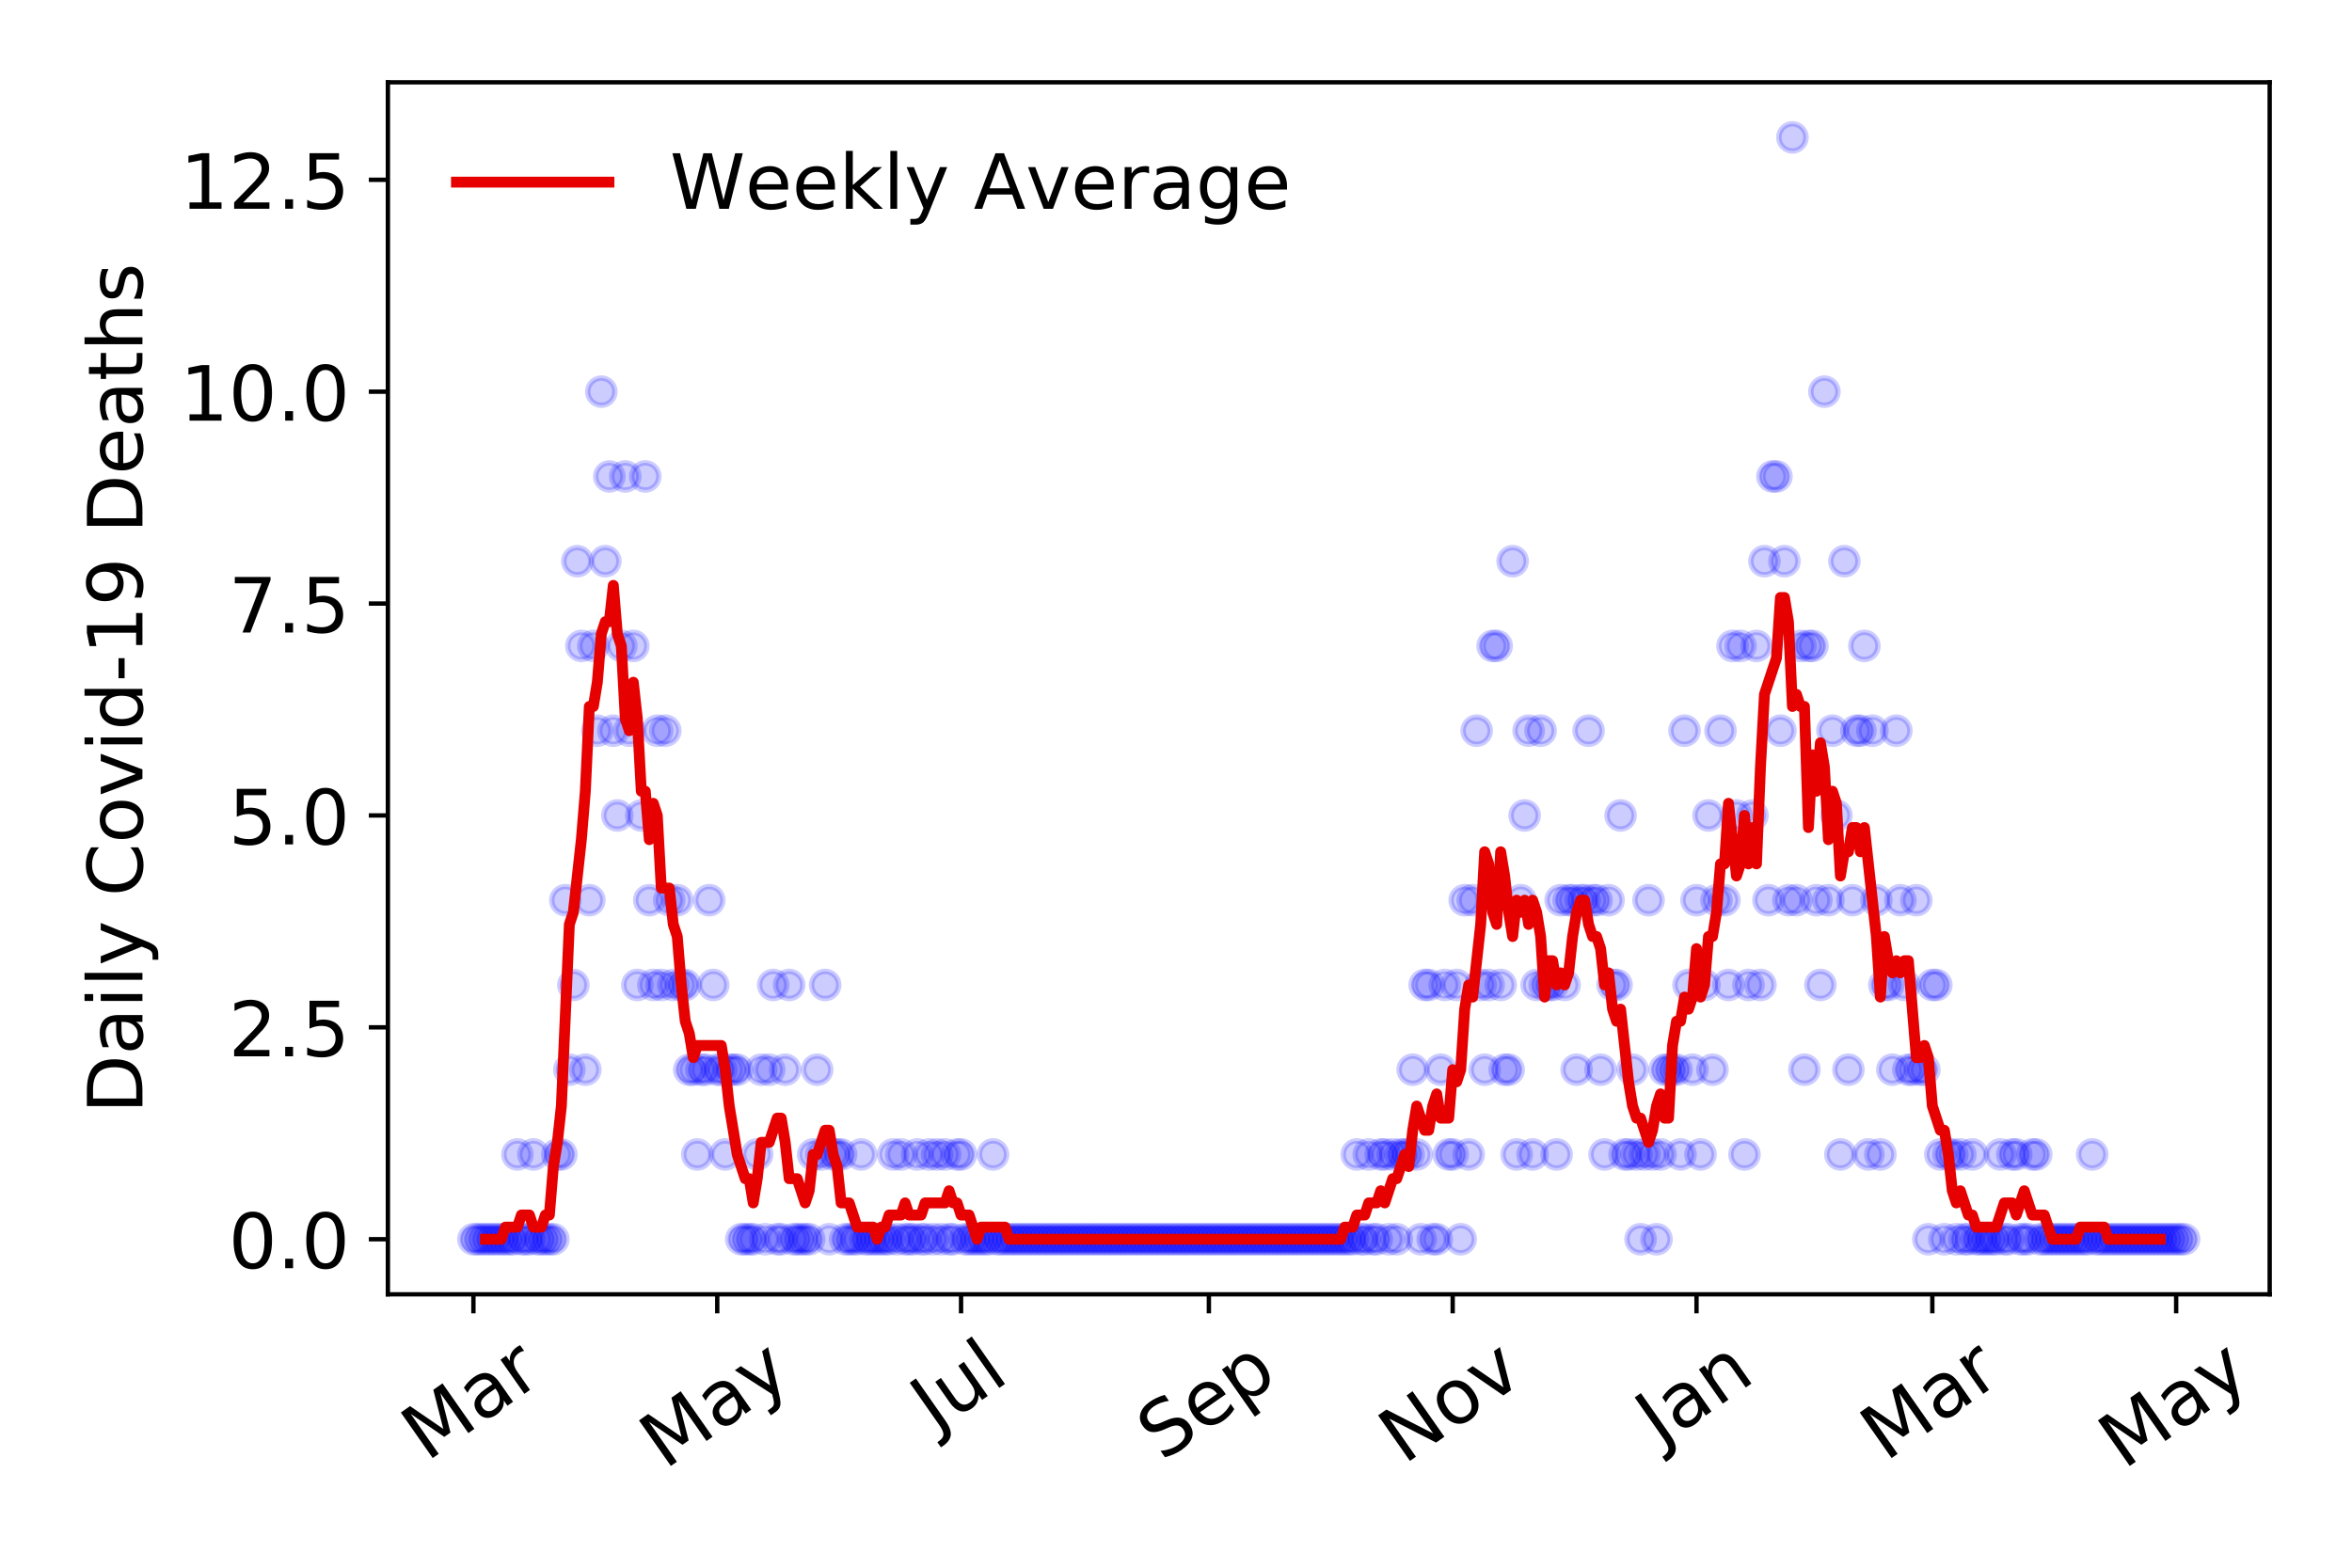 <?xml version="1.0" encoding="utf-8" standalone="no"?>
<!DOCTYPE svg PUBLIC "-//W3C//DTD SVG 1.1//EN"
  "http://www.w3.org/Graphics/SVG/1.1/DTD/svg11.dtd">
<!-- Created with matplotlib (https://matplotlib.org/) -->
<svg height="288pt" version="1.1" viewBox="0 0 432 288" width="432pt" xmlns="http://www.w3.org/2000/svg" xmlns:xlink="http://www.w3.org/1999/xlink">
 <defs>
  <style type="text/css">
*{stroke-linecap:butt;stroke-linejoin:round;}
  </style>
 </defs>
 <g id="figure_1">
  <g id="patch_1">
   <path d="M 0 288 
L 432 288 
L 432 0 
L 0 0 
z
" style="fill:#ffffff;"/>
  </g>
  <g id="axes_1">
   <g id="patch_2">
    <path d="M 71.245 237.778 
L 416.88 237.778 
L 416.88 15.12 
L 71.245 15.12 
z
" style="fill:#ffffff;"/>
   </g>
   <g id="matplotlib.axis_1">
    <g id="xtick_1">
     <g id="line2d_1">
      <defs>
       <path d="M 0 0 
L 0 3.5 
" id="ma7c9e30d45" style="stroke:#000000;stroke-width:0.8;"/>
      </defs>
      <g>
       <use style="stroke:#000000;stroke-width:0.8;" x="86.956" xlink:href="#ma7c9e30d45" y="237.778"/>
      </g>
     </g>
     <g id="text_1">
      <!-- Mar -->
      <defs>
       <path d="M 9.812 72.906 
L 24.516 72.906 
L 43.109 23.297 
L 61.812 72.906 
L 76.516 72.906 
L 76.516 0 
L 66.891 0 
L 66.891 64.016 
L 48.094 14.016 
L 38.188 14.016 
L 19.391 64.016 
L 19.391 0 
L 9.812 0 
z
" id="DejaVuSans-77"/>
       <path d="M 34.281 27.484 
Q 23.391 27.484 19.188 25 
Q 14.984 22.516 14.984 16.5 
Q 14.984 11.719 18.141 8.906 
Q 21.297 6.109 26.703 6.109 
Q 34.188 6.109 38.703 11.406 
Q 43.219 16.703 43.219 25.484 
L 43.219 27.484 
z
M 52.203 31.203 
L 52.203 0 
L 43.219 0 
L 43.219 8.297 
Q 40.141 3.328 35.547 0.953 
Q 30.953 -1.422 24.312 -1.422 
Q 15.922 -1.422 10.953 3.297 
Q 6 8.016 6 15.922 
Q 6 25.141 12.172 29.828 
Q 18.359 34.516 30.609 34.516 
L 43.219 34.516 
L 43.219 35.406 
Q 43.219 41.609 39.141 45 
Q 35.062 48.391 27.688 48.391 
Q 23 48.391 18.547 47.266 
Q 14.109 46.141 10.016 43.891 
L 10.016 52.203 
Q 14.938 54.109 19.578 55.047 
Q 24.219 56 28.609 56 
Q 40.484 56 46.344 49.844 
Q 52.203 43.703 52.203 31.203 
z
" id="DejaVuSans-97"/>
       <path d="M 41.109 46.297 
Q 39.594 47.172 37.812 47.578 
Q 36.031 48 33.891 48 
Q 26.266 48 22.188 43.047 
Q 18.109 38.094 18.109 28.812 
L 18.109 0 
L 9.078 0 
L 9.078 54.688 
L 18.109 54.688 
L 18.109 46.188 
Q 20.953 51.172 25.484 53.578 
Q 30.031 56 36.531 56 
Q 37.453 56 38.578 55.875 
Q 39.703 55.766 41.062 55.516 
z
" id="DejaVuSans-114"/>
      </defs>
      <g transform="translate(78.353 268.643)rotate(-35)scale(0.14 -0.14)">
       <use xlink:href="#DejaVuSans-77"/>
       <use x="86.279" xlink:href="#DejaVuSans-97"/>
       <use x="147.559" xlink:href="#DejaVuSans-114"/>
      </g>
     </g>
    </g>
    <g id="xtick_2">
     <g id="line2d_2">
      <g>
       <use style="stroke:#000000;stroke-width:0.8;" x="131.738" xlink:href="#ma7c9e30d45" y="237.778"/>
      </g>
     </g>
     <g id="text_2">
      <!-- May -->
      <defs>
       <path d="M 32.172 -5.078 
Q 28.375 -14.844 24.75 -17.812 
Q 21.141 -20.797 15.094 -20.797 
L 7.906 -20.797 
L 7.906 -13.281 
L 13.188 -13.281 
Q 16.891 -13.281 18.938 -11.516 
Q 21 -9.766 23.484 -3.219 
L 25.094 0.875 
L 2.984 54.688 
L 12.5 54.688 
L 29.594 11.922 
L 46.688 54.688 
L 56.203 54.688 
z
" id="DejaVuSans-121"/>
      </defs>
      <g transform="translate(122.099 270.094)rotate(-35)scale(0.14 -0.14)">
       <use xlink:href="#DejaVuSans-77"/>
       <use x="86.279" xlink:href="#DejaVuSans-97"/>
       <use x="147.559" xlink:href="#DejaVuSans-121"/>
      </g>
     </g>
    </g>
    <g id="xtick_3">
     <g id="line2d_3">
      <g>
       <use style="stroke:#000000;stroke-width:0.8;" x="176.521" xlink:href="#ma7c9e30d45" y="237.778"/>
      </g>
     </g>
     <g id="text_3">
      <!-- Jul -->
      <defs>
       <path d="M 9.812 72.906 
L 19.672 72.906 
L 19.672 5.078 
Q 19.672 -8.109 14.672 -14.062 
Q 9.672 -20.016 -1.422 -20.016 
L -5.172 -20.016 
L -5.172 -11.719 
L -2.094 -11.719 
Q 4.438 -11.719 7.125 -8.047 
Q 9.812 -4.391 9.812 5.078 
z
" id="DejaVuSans-74"/>
       <path d="M 8.5 21.578 
L 8.5 54.688 
L 17.484 54.688 
L 17.484 21.922 
Q 17.484 14.156 20.5 10.266 
Q 23.531 6.391 29.594 6.391 
Q 36.859 6.391 41.078 11.031 
Q 45.312 15.672 45.312 23.688 
L 45.312 54.688 
L 54.297 54.688 
L 54.297 0 
L 45.312 0 
L 45.312 8.406 
Q 42.047 3.422 37.719 1 
Q 33.406 -1.422 27.688 -1.422 
Q 18.266 -1.422 13.375 4.438 
Q 8.5 10.297 8.5 21.578 
z
M 31.109 56 
z
" id="DejaVuSans-117"/>
       <path d="M 9.422 75.984 
L 18.406 75.984 
L 18.406 0 
L 9.422 0 
z
" id="DejaVuSans-108"/>
      </defs>
      <g transform="translate(171.819 263.181)rotate(-35)scale(0.14 -0.14)">
       <use xlink:href="#DejaVuSans-74"/>
       <use x="29.492" xlink:href="#DejaVuSans-117"/>
       <use x="92.871" xlink:href="#DejaVuSans-108"/>
      </g>
     </g>
    </g>
    <g id="xtick_4">
     <g id="line2d_4">
      <g>
       <use style="stroke:#000000;stroke-width:0.8;" x="222.038" xlink:href="#ma7c9e30d45" y="237.778"/>
      </g>
     </g>
     <g id="text_4">
      <!-- Sep -->
      <defs>
       <path d="M 53.516 70.516 
L 53.516 60.891 
Q 47.906 63.578 42.922 64.891 
Q 37.938 66.219 33.297 66.219 
Q 25.25 66.219 20.875 63.094 
Q 16.5 59.969 16.5 54.203 
Q 16.5 49.359 19.406 46.891 
Q 22.312 44.438 30.422 42.922 
L 36.375 41.703 
Q 47.406 39.594 52.656 34.297 
Q 57.906 29 57.906 20.125 
Q 57.906 9.516 50.797 4.047 
Q 43.703 -1.422 29.984 -1.422 
Q 24.812 -1.422 18.969 -0.25 
Q 13.141 0.922 6.891 3.219 
L 6.891 13.375 
Q 12.891 10.016 18.656 8.297 
Q 24.422 6.594 29.984 6.594 
Q 38.422 6.594 43.016 9.906 
Q 47.609 13.234 47.609 19.391 
Q 47.609 24.75 44.312 27.781 
Q 41.016 30.812 33.5 32.328 
L 27.484 33.5 
Q 16.453 35.688 11.516 40.375 
Q 6.594 45.062 6.594 53.422 
Q 6.594 63.094 13.406 68.656 
Q 20.219 74.219 32.172 74.219 
Q 37.312 74.219 42.625 73.281 
Q 47.953 72.359 53.516 70.516 
z
" id="DejaVuSans-83"/>
       <path d="M 56.203 29.594 
L 56.203 25.203 
L 14.891 25.203 
Q 15.484 15.922 20.484 11.062 
Q 25.484 6.203 34.422 6.203 
Q 39.594 6.203 44.453 7.469 
Q 49.312 8.734 54.109 11.281 
L 54.109 2.781 
Q 49.266 0.734 44.188 -0.344 
Q 39.109 -1.422 33.891 -1.422 
Q 20.797 -1.422 13.156 6.188 
Q 5.516 13.812 5.516 26.812 
Q 5.516 40.234 12.766 48.109 
Q 20.016 56 32.328 56 
Q 43.359 56 49.781 48.891 
Q 56.203 41.797 56.203 29.594 
z
M 47.219 32.234 
Q 47.125 39.594 43.094 43.984 
Q 39.062 48.391 32.422 48.391 
Q 24.906 48.391 20.391 44.141 
Q 15.875 39.891 15.188 32.172 
z
" id="DejaVuSans-101"/>
       <path d="M 18.109 8.203 
L 18.109 -20.797 
L 9.078 -20.797 
L 9.078 54.688 
L 18.109 54.688 
L 18.109 46.391 
Q 20.953 51.266 25.266 53.625 
Q 29.594 56 35.594 56 
Q 45.562 56 51.781 48.094 
Q 58.016 40.188 58.016 27.297 
Q 58.016 14.406 51.781 6.484 
Q 45.562 -1.422 35.594 -1.422 
Q 29.594 -1.422 25.266 0.953 
Q 20.953 3.328 18.109 8.203 
z
M 48.688 27.297 
Q 48.688 37.203 44.609 42.844 
Q 40.531 48.484 33.406 48.484 
Q 26.266 48.484 22.188 42.844 
Q 18.109 37.203 18.109 27.297 
Q 18.109 17.391 22.188 11.75 
Q 26.266 6.109 33.406 6.109 
Q 40.531 6.109 44.609 11.75 
Q 48.688 17.391 48.688 27.297 
z
" id="DejaVuSans-112"/>
      </defs>
      <g transform="translate(213.445 268.629)rotate(-35)scale(0.14 -0.14)">
       <use xlink:href="#DejaVuSans-83"/>
       <use x="63.477" xlink:href="#DejaVuSans-101"/>
       <use x="125" xlink:href="#DejaVuSans-112"/>
      </g>
     </g>
    </g>
    <g id="xtick_5">
     <g id="line2d_5">
      <g>
       <use style="stroke:#000000;stroke-width:0.8;" x="266.821" xlink:href="#ma7c9e30d45" y="237.778"/>
      </g>
     </g>
     <g id="text_5">
      <!-- Nov -->
      <defs>
       <path d="M 9.812 72.906 
L 23.094 72.906 
L 55.422 11.922 
L 55.422 72.906 
L 64.984 72.906 
L 64.984 0 
L 51.703 0 
L 19.391 60.984 
L 19.391 0 
L 9.812 0 
z
" id="DejaVuSans-78"/>
       <path d="M 30.609 48.391 
Q 23.391 48.391 19.188 42.75 
Q 14.984 37.109 14.984 27.297 
Q 14.984 17.484 19.156 11.844 
Q 23.344 6.203 30.609 6.203 
Q 37.797 6.203 41.984 11.859 
Q 46.188 17.531 46.188 27.297 
Q 46.188 37.016 41.984 42.703 
Q 37.797 48.391 30.609 48.391 
z
M 30.609 56 
Q 42.328 56 49.016 48.375 
Q 55.719 40.766 55.719 27.297 
Q 55.719 13.875 49.016 6.219 
Q 42.328 -1.422 30.609 -1.422 
Q 18.844 -1.422 12.172 6.219 
Q 5.516 13.875 5.516 27.297 
Q 5.516 40.766 12.172 48.375 
Q 18.844 56 30.609 56 
z
" id="DejaVuSans-111"/>
       <path d="M 2.984 54.688 
L 12.5 54.688 
L 29.594 8.797 
L 46.688 54.688 
L 56.203 54.688 
L 35.688 0 
L 23.484 0 
z
" id="DejaVuSans-118"/>
      </defs>
      <g transform="translate(257.845 269.166)rotate(-35)scale(0.14 -0.14)">
       <use xlink:href="#DejaVuSans-78"/>
       <use x="74.805" xlink:href="#DejaVuSans-111"/>
       <use x="135.986" xlink:href="#DejaVuSans-118"/>
      </g>
     </g>
    </g>
    <g id="xtick_6">
     <g id="line2d_6">
      <g>
       <use style="stroke:#000000;stroke-width:0.8;" x="311.604" xlink:href="#ma7c9e30d45" y="237.778"/>
      </g>
     </g>
     <g id="text_6">
      <!-- Jan -->
      <defs>
       <path d="M 54.891 33.016 
L 54.891 0 
L 45.906 0 
L 45.906 32.719 
Q 45.906 40.484 42.875 44.328 
Q 39.844 48.188 33.797 48.188 
Q 26.516 48.188 22.312 43.547 
Q 18.109 38.922 18.109 30.906 
L 18.109 0 
L 9.078 0 
L 9.078 54.688 
L 18.109 54.688 
L 18.109 46.188 
Q 21.344 51.125 25.703 53.562 
Q 30.078 56 35.797 56 
Q 45.219 56 50.047 50.172 
Q 54.891 44.344 54.891 33.016 
z
" id="DejaVuSans-110"/>
      </defs>
      <g transform="translate(304.98 265.871)rotate(-35)scale(0.14 -0.14)">
       <use xlink:href="#DejaVuSans-74"/>
       <use x="29.492" xlink:href="#DejaVuSans-97"/>
       <use x="90.771" xlink:href="#DejaVuSans-110"/>
      </g>
     </g>
    </g>
    <g id="xtick_7">
     <g id="line2d_7">
      <g>
       <use style="stroke:#000000;stroke-width:0.8;" x="354.918" xlink:href="#ma7c9e30d45" y="237.778"/>
      </g>
     </g>
     <g id="text_7">
      <!-- Mar -->
      <g transform="translate(346.315 268.643)rotate(-35)scale(0.14 -0.14)">
       <use xlink:href="#DejaVuSans-77"/>
       <use x="86.279" xlink:href="#DejaVuSans-97"/>
       <use x="147.559" xlink:href="#DejaVuSans-114"/>
      </g>
     </g>
    </g>
    <g id="xtick_8">
     <g id="line2d_8">
      <g>
       <use style="stroke:#000000;stroke-width:0.8;" x="399.701" xlink:href="#ma7c9e30d45" y="237.778"/>
      </g>
     </g>
     <g id="text_8">
      <!-- May -->
      <g transform="translate(390.062 270.094)rotate(-35)scale(0.14 -0.14)">
       <use xlink:href="#DejaVuSans-77"/>
       <use x="86.279" xlink:href="#DejaVuSans-97"/>
       <use x="147.559" xlink:href="#DejaVuSans-121"/>
      </g>
     </g>
    </g>
   </g>
   <g id="matplotlib.axis_2">
    <g id="ytick_1">
     <g id="line2d_9">
      <defs>
       <path d="M 0 0 
L -3.5 0 
" id="mfe91ea0aaa" style="stroke:#000000;stroke-width:0.8;"/>
      </defs>
      <g>
       <use style="stroke:#000000;stroke-width:0.8;" x="71.245" xlink:href="#mfe91ea0aaa" y="227.657"/>
      </g>
     </g>
     <g id="text_9">
      <!-- 0.0 -->
      <defs>
       <path d="M 31.781 66.406 
Q 24.172 66.406 20.328 58.906 
Q 16.5 51.422 16.5 36.375 
Q 16.5 21.391 20.328 13.891 
Q 24.172 6.391 31.781 6.391 
Q 39.453 6.391 43.281 13.891 
Q 47.125 21.391 47.125 36.375 
Q 47.125 51.422 43.281 58.906 
Q 39.453 66.406 31.781 66.406 
z
M 31.781 74.219 
Q 44.047 74.219 50.516 64.516 
Q 56.984 54.828 56.984 36.375 
Q 56.984 17.969 50.516 8.266 
Q 44.047 -1.422 31.781 -1.422 
Q 19.531 -1.422 13.062 8.266 
Q 6.594 17.969 6.594 36.375 
Q 6.594 54.828 13.062 64.516 
Q 19.531 74.219 31.781 74.219 
z
" id="DejaVuSans-48"/>
       <path d="M 10.688 12.406 
L 21 12.406 
L 21 0 
L 10.688 0 
z
" id="DejaVuSans-46"/>
      </defs>
      <g transform="translate(41.981 232.976)scale(0.14 -0.14)">
       <use xlink:href="#DejaVuSans-48"/>
       <use x="63.623" xlink:href="#DejaVuSans-46"/>
       <use x="95.41" xlink:href="#DejaVuSans-48"/>
      </g>
     </g>
    </g>
    <g id="ytick_2">
     <g id="line2d_10">
      <g>
       <use style="stroke:#000000;stroke-width:0.8;" x="71.245" xlink:href="#mfe91ea0aaa" y="188.731"/>
      </g>
     </g>
     <g id="text_10">
      <!-- 2.5 -->
      <defs>
       <path d="M 19.188 8.297 
L 53.609 8.297 
L 53.609 0 
L 7.328 0 
L 7.328 8.297 
Q 12.938 14.109 22.625 23.891 
Q 32.328 33.688 34.812 36.531 
Q 39.547 41.844 41.422 45.531 
Q 43.312 49.219 43.312 52.781 
Q 43.312 58.594 39.234 62.25 
Q 35.156 65.922 28.609 65.922 
Q 23.969 65.922 18.812 64.312 
Q 13.672 62.703 7.812 59.422 
L 7.812 69.391 
Q 13.766 71.781 18.938 73 
Q 24.125 74.219 28.422 74.219 
Q 39.75 74.219 46.484 68.547 
Q 53.219 62.891 53.219 53.422 
Q 53.219 48.922 51.531 44.891 
Q 49.859 40.875 45.406 35.406 
Q 44.188 33.984 37.641 27.219 
Q 31.109 20.453 19.188 8.297 
z
" id="DejaVuSans-50"/>
       <path d="M 10.797 72.906 
L 49.516 72.906 
L 49.516 64.594 
L 19.828 64.594 
L 19.828 46.734 
Q 21.969 47.469 24.109 47.828 
Q 26.266 48.188 28.422 48.188 
Q 40.625 48.188 47.75 41.5 
Q 54.891 34.812 54.891 23.391 
Q 54.891 11.625 47.562 5.094 
Q 40.234 -1.422 26.906 -1.422 
Q 22.312 -1.422 17.547 -0.641 
Q 12.797 0.141 7.719 1.703 
L 7.719 11.625 
Q 12.109 9.234 16.797 8.062 
Q 21.484 6.891 26.703 6.891 
Q 35.156 6.891 40.078 11.328 
Q 45.016 15.766 45.016 23.391 
Q 45.016 31 40.078 35.438 
Q 35.156 39.891 26.703 39.891 
Q 22.75 39.891 18.812 39.016 
Q 14.891 38.141 10.797 36.281 
z
" id="DejaVuSans-53"/>
      </defs>
      <g transform="translate(41.981 194.05)scale(0.14 -0.14)">
       <use xlink:href="#DejaVuSans-50"/>
       <use x="63.623" xlink:href="#DejaVuSans-46"/>
       <use x="95.41" xlink:href="#DejaVuSans-53"/>
      </g>
     </g>
    </g>
    <g id="ytick_3">
     <g id="line2d_11">
      <g>
       <use style="stroke:#000000;stroke-width:0.8;" x="71.245" xlink:href="#mfe91ea0aaa" y="149.805"/>
      </g>
     </g>
     <g id="text_11">
      <!-- 5.0 -->
      <g transform="translate(41.981 155.124)scale(0.14 -0.14)">
       <use xlink:href="#DejaVuSans-53"/>
       <use x="63.623" xlink:href="#DejaVuSans-46"/>
       <use x="95.41" xlink:href="#DejaVuSans-48"/>
      </g>
     </g>
    </g>
    <g id="ytick_4">
     <g id="line2d_12">
      <g>
       <use style="stroke:#000000;stroke-width:0.8;" x="71.245" xlink:href="#mfe91ea0aaa" y="110.879"/>
      </g>
     </g>
     <g id="text_12">
      <!-- 7.5 -->
      <defs>
       <path d="M 8.203 72.906 
L 55.078 72.906 
L 55.078 68.703 
L 28.609 0 
L 18.312 0 
L 43.219 64.594 
L 8.203 64.594 
z
" id="DejaVuSans-55"/>
      </defs>
      <g transform="translate(41.981 116.197)scale(0.14 -0.14)">
       <use xlink:href="#DejaVuSans-55"/>
       <use x="63.623" xlink:href="#DejaVuSans-46"/>
       <use x="95.41" xlink:href="#DejaVuSans-53"/>
      </g>
     </g>
    </g>
    <g id="ytick_5">
     <g id="line2d_13">
      <g>
       <use style="stroke:#000000;stroke-width:0.8;" x="71.245" xlink:href="#mfe91ea0aaa" y="71.952"/>
      </g>
     </g>
     <g id="text_13">
      <!-- 10.0 -->
      <defs>
       <path d="M 12.406 8.297 
L 28.516 8.297 
L 28.516 63.922 
L 10.984 60.406 
L 10.984 69.391 
L 28.422 72.906 
L 38.281 72.906 
L 38.281 8.297 
L 54.391 8.297 
L 54.391 0 
L 12.406 0 
z
" id="DejaVuSans-49"/>
      </defs>
      <g transform="translate(33.073 77.271)scale(0.14 -0.14)">
       <use xlink:href="#DejaVuSans-49"/>
       <use x="63.623" xlink:href="#DejaVuSans-48"/>
       <use x="127.246" xlink:href="#DejaVuSans-46"/>
       <use x="159.033" xlink:href="#DejaVuSans-48"/>
      </g>
     </g>
    </g>
    <g id="ytick_6">
     <g id="line2d_14">
      <g>
       <use style="stroke:#000000;stroke-width:0.8;" x="71.245" xlink:href="#mfe91ea0aaa" y="33.026"/>
      </g>
     </g>
     <g id="text_14">
      <!-- 12.5 -->
      <g transform="translate(33.073 38.345)scale(0.14 -0.14)">
       <use xlink:href="#DejaVuSans-49"/>
       <use x="63.623" xlink:href="#DejaVuSans-50"/>
       <use x="127.246" xlink:href="#DejaVuSans-46"/>
       <use x="159.033" xlink:href="#DejaVuSans-53"/>
      </g>
     </g>
    </g>
    <g id="text_15">
     <!-- Daily Covid-19 Deaths -->
     <defs>
      <path d="M 19.672 64.797 
L 19.672 8.109 
L 31.594 8.109 
Q 46.688 8.109 53.688 14.938 
Q 60.688 21.781 60.688 36.531 
Q 60.688 51.172 53.688 57.984 
Q 46.688 64.797 31.594 64.797 
z
M 9.812 72.906 
L 30.078 72.906 
Q 51.266 72.906 61.172 64.094 
Q 71.094 55.281 71.094 36.531 
Q 71.094 17.672 61.125 8.828 
Q 51.172 0 30.078 0 
L 9.812 0 
z
" id="DejaVuSans-68"/>
      <path d="M 9.422 54.688 
L 18.406 54.688 
L 18.406 0 
L 9.422 0 
z
M 9.422 75.984 
L 18.406 75.984 
L 18.406 64.594 
L 9.422 64.594 
z
" id="DejaVuSans-105"/>
      <path id="DejaVuSans-32"/>
      <path d="M 64.406 67.281 
L 64.406 56.891 
Q 59.422 61.531 53.781 63.812 
Q 48.141 66.109 41.797 66.109 
Q 29.297 66.109 22.656 58.469 
Q 16.016 50.828 16.016 36.375 
Q 16.016 21.969 22.656 14.328 
Q 29.297 6.688 41.797 6.688 
Q 48.141 6.688 53.781 8.984 
Q 59.422 11.281 64.406 15.922 
L 64.406 5.609 
Q 59.234 2.094 53.438 0.328 
Q 47.656 -1.422 41.219 -1.422 
Q 24.656 -1.422 15.125 8.703 
Q 5.609 18.844 5.609 36.375 
Q 5.609 53.953 15.125 64.078 
Q 24.656 74.219 41.219 74.219 
Q 47.75 74.219 53.531 72.484 
Q 59.328 70.75 64.406 67.281 
z
" id="DejaVuSans-67"/>
      <path d="M 45.406 46.391 
L 45.406 75.984 
L 54.391 75.984 
L 54.391 0 
L 45.406 0 
L 45.406 8.203 
Q 42.578 3.328 38.25 0.953 
Q 33.938 -1.422 27.875 -1.422 
Q 17.969 -1.422 11.734 6.484 
Q 5.516 14.406 5.516 27.297 
Q 5.516 40.188 11.734 48.094 
Q 17.969 56 27.875 56 
Q 33.938 56 38.25 53.625 
Q 42.578 51.266 45.406 46.391 
z
M 14.797 27.297 
Q 14.797 17.391 18.875 11.75 
Q 22.953 6.109 30.078 6.109 
Q 37.203 6.109 41.297 11.75 
Q 45.406 17.391 45.406 27.297 
Q 45.406 37.203 41.297 42.844 
Q 37.203 48.484 30.078 48.484 
Q 22.953 48.484 18.875 42.844 
Q 14.797 37.203 14.797 27.297 
z
" id="DejaVuSans-100"/>
      <path d="M 4.891 31.391 
L 31.203 31.391 
L 31.203 23.391 
L 4.891 23.391 
z
" id="DejaVuSans-45"/>
      <path d="M 10.984 1.516 
L 10.984 10.5 
Q 14.703 8.734 18.5 7.812 
Q 22.312 6.891 25.984 6.891 
Q 35.75 6.891 40.891 13.453 
Q 46.047 20.016 46.781 33.406 
Q 43.953 29.203 39.594 26.953 
Q 35.25 24.703 29.984 24.703 
Q 19.047 24.703 12.672 31.312 
Q 6.297 37.938 6.297 49.422 
Q 6.297 60.641 12.938 67.422 
Q 19.578 74.219 30.609 74.219 
Q 43.266 74.219 49.922 64.516 
Q 56.594 54.828 56.594 36.375 
Q 56.594 19.141 48.406 8.859 
Q 40.234 -1.422 26.422 -1.422 
Q 22.703 -1.422 18.891 -0.688 
Q 15.094 0.047 10.984 1.516 
z
M 30.609 32.422 
Q 37.25 32.422 41.125 36.953 
Q 45.016 41.5 45.016 49.422 
Q 45.016 57.281 41.125 61.844 
Q 37.25 66.406 30.609 66.406 
Q 23.969 66.406 20.094 61.844 
Q 16.219 57.281 16.219 49.422 
Q 16.219 41.5 20.094 36.953 
Q 23.969 32.422 30.609 32.422 
z
" id="DejaVuSans-57"/>
      <path d="M 18.312 70.219 
L 18.312 54.688 
L 36.812 54.688 
L 36.812 47.703 
L 18.312 47.703 
L 18.312 18.016 
Q 18.312 11.328 20.141 9.422 
Q 21.969 7.516 27.594 7.516 
L 36.812 7.516 
L 36.812 0 
L 27.594 0 
Q 17.188 0 13.234 3.875 
Q 9.281 7.766 9.281 18.016 
L 9.281 47.703 
L 2.688 47.703 
L 2.688 54.688 
L 9.281 54.688 
L 9.281 70.219 
z
" id="DejaVuSans-116"/>
      <path d="M 54.891 33.016 
L 54.891 0 
L 45.906 0 
L 45.906 32.719 
Q 45.906 40.484 42.875 44.328 
Q 39.844 48.188 33.797 48.188 
Q 26.516 48.188 22.312 43.547 
Q 18.109 38.922 18.109 30.906 
L 18.109 0 
L 9.078 0 
L 9.078 75.984 
L 18.109 75.984 
L 18.109 46.188 
Q 21.344 51.125 25.703 53.562 
Q 30.078 56 35.797 56 
Q 45.219 56 50.047 50.172 
Q 54.891 44.344 54.891 33.016 
z
" id="DejaVuSans-104"/>
      <path d="M 44.281 53.078 
L 44.281 44.578 
Q 40.484 46.531 36.375 47.5 
Q 32.281 48.484 27.875 48.484 
Q 21.188 48.484 17.844 46.438 
Q 14.5 44.391 14.5 40.281 
Q 14.5 37.156 16.891 35.375 
Q 19.281 33.594 26.516 31.984 
L 29.594 31.297 
Q 39.156 29.25 43.188 25.516 
Q 47.219 21.781 47.219 15.094 
Q 47.219 7.469 41.188 3.016 
Q 35.156 -1.422 24.609 -1.422 
Q 20.219 -1.422 15.453 -0.562 
Q 10.688 0.297 5.422 2 
L 5.422 11.281 
Q 10.406 8.688 15.234 7.391 
Q 20.062 6.109 24.812 6.109 
Q 31.156 6.109 34.562 8.281 
Q 37.984 10.453 37.984 14.406 
Q 37.984 18.062 35.516 20.016 
Q 33.062 21.969 24.703 23.781 
L 21.578 24.516 
Q 13.234 26.266 9.516 29.906 
Q 5.812 33.547 5.812 39.891 
Q 5.812 47.609 11.281 51.797 
Q 16.75 56 26.812 56 
Q 31.781 56 36.172 55.266 
Q 40.578 54.547 44.281 53.078 
z
" id="DejaVuSans-115"/>
     </defs>
     <g transform="translate(26.162 204.56)rotate(-90)scale(0.14 -0.14)">
      <use xlink:href="#DejaVuSans-68"/>
      <use x="77.002" xlink:href="#DejaVuSans-97"/>
      <use x="138.281" xlink:href="#DejaVuSans-105"/>
      <use x="166.064" xlink:href="#DejaVuSans-108"/>
      <use x="193.848" xlink:href="#DejaVuSans-121"/>
      <use x="253.027" xlink:href="#DejaVuSans-32"/>
      <use x="284.814" xlink:href="#DejaVuSans-67"/>
      <use x="354.639" xlink:href="#DejaVuSans-111"/>
      <use x="415.82" xlink:href="#DejaVuSans-118"/>
      <use x="475" xlink:href="#DejaVuSans-105"/>
      <use x="502.783" xlink:href="#DejaVuSans-100"/>
      <use x="566.26" xlink:href="#DejaVuSans-45"/>
      <use x="602.344" xlink:href="#DejaVuSans-49"/>
      <use x="665.967" xlink:href="#DejaVuSans-57"/>
      <use x="729.59" xlink:href="#DejaVuSans-32"/>
      <use x="761.377" xlink:href="#DejaVuSans-68"/>
      <use x="838.379" xlink:href="#DejaVuSans-101"/>
      <use x="899.902" xlink:href="#DejaVuSans-97"/>
      <use x="961.182" xlink:href="#DejaVuSans-116"/>
      <use x="1000.391" xlink:href="#DejaVuSans-104"/>
      <use x="1063.77" xlink:href="#DejaVuSans-115"/>
     </g>
    </g>
   </g>
   <g id="line2d_15">
    <defs>
     <path d="M 0 2.5 
C 0.663 2.5 1.299 2.237 1.768 1.768 
C 2.237 1.299 2.5 0.663 2.5 0 
C 2.5 -0.663 2.237 -1.299 1.768 -1.768 
C 1.299 -2.237 0.663 -2.5 0 -2.5 
C -0.663 -2.5 -1.299 -2.237 -1.768 -1.768 
C -2.237 -1.299 -2.5 -0.663 -2.5 0 
C -2.5 0.663 -2.237 1.299 -1.768 1.768 
C -1.299 2.237 -0.663 2.5 0 2.5 
z
" id="m5a8a7264d6" style="stroke:#0000ff;stroke-opacity:0.2;"/>
    </defs>
    <g clip-path="url(#p7e0cc77ce3)">
     <use style="fill:#0000ff;fill-opacity:0.2;stroke:#0000ff;stroke-opacity:0.2;" x="86.956" xlink:href="#m5a8a7264d6" y="227.657"/>
     <use style="fill:#0000ff;fill-opacity:0.2;stroke:#0000ff;stroke-opacity:0.2;" x="87.69" xlink:href="#m5a8a7264d6" y="227.657"/>
     <use style="fill:#0000ff;fill-opacity:0.2;stroke:#0000ff;stroke-opacity:0.2;" x="88.424" xlink:href="#m5a8a7264d6" y="227.657"/>
     <use style="fill:#0000ff;fill-opacity:0.2;stroke:#0000ff;stroke-opacity:0.2;" x="89.158" xlink:href="#m5a8a7264d6" y="227.657"/>
     <use style="fill:#0000ff;fill-opacity:0.2;stroke:#0000ff;stroke-opacity:0.2;" x="89.892" xlink:href="#m5a8a7264d6" y="227.657"/>
     <use style="fill:#0000ff;fill-opacity:0.2;stroke:#0000ff;stroke-opacity:0.2;" x="90.626" xlink:href="#m5a8a7264d6" y="227.657"/>
     <use style="fill:#0000ff;fill-opacity:0.2;stroke:#0000ff;stroke-opacity:0.2;" x="91.361" xlink:href="#m5a8a7264d6" y="227.657"/>
     <use style="fill:#0000ff;fill-opacity:0.2;stroke:#0000ff;stroke-opacity:0.2;" x="92.095" xlink:href="#m5a8a7264d6" y="227.657"/>
     <use style="fill:#0000ff;fill-opacity:0.2;stroke:#0000ff;stroke-opacity:0.2;" x="92.829" xlink:href="#m5a8a7264d6" y="227.657"/>
     <use style="fill:#0000ff;fill-opacity:0.2;stroke:#0000ff;stroke-opacity:0.2;" x="93.563" xlink:href="#m5a8a7264d6" y="227.657"/>
     <use style="fill:#0000ff;fill-opacity:0.2;stroke:#0000ff;stroke-opacity:0.2;" x="94.297" xlink:href="#m5a8a7264d6" y="227.657"/>
     <use style="fill:#0000ff;fill-opacity:0.2;stroke:#0000ff;stroke-opacity:0.2;" x="95.031" xlink:href="#m5a8a7264d6" y="212.087"/>
     <use style="fill:#0000ff;fill-opacity:0.2;stroke:#0000ff;stroke-opacity:0.2;" x="95.765" xlink:href="#m5a8a7264d6" y="227.657"/>
     <use style="fill:#0000ff;fill-opacity:0.2;stroke:#0000ff;stroke-opacity:0.2;" x="96.5" xlink:href="#m5a8a7264d6" y="227.657"/>
     <use style="fill:#0000ff;fill-opacity:0.2;stroke:#0000ff;stroke-opacity:0.2;" x="97.234" xlink:href="#m5a8a7264d6" y="227.657"/>
     <use style="fill:#0000ff;fill-opacity:0.2;stroke:#0000ff;stroke-opacity:0.2;" x="97.968" xlink:href="#m5a8a7264d6" y="212.087"/>
     <use style="fill:#0000ff;fill-opacity:0.2;stroke:#0000ff;stroke-opacity:0.2;" x="98.702" xlink:href="#m5a8a7264d6" y="227.657"/>
     <use style="fill:#0000ff;fill-opacity:0.2;stroke:#0000ff;stroke-opacity:0.2;" x="99.436" xlink:href="#m5a8a7264d6" y="227.657"/>
     <use style="fill:#0000ff;fill-opacity:0.2;stroke:#0000ff;stroke-opacity:0.2;" x="100.17" xlink:href="#m5a8a7264d6" y="227.657"/>
     <use style="fill:#0000ff;fill-opacity:0.2;stroke:#0000ff;stroke-opacity:0.2;" x="100.904" xlink:href="#m5a8a7264d6" y="227.657"/>
     <use style="fill:#0000ff;fill-opacity:0.2;stroke:#0000ff;stroke-opacity:0.2;" x="101.639" xlink:href="#m5a8a7264d6" y="227.657"/>
     <use style="fill:#0000ff;fill-opacity:0.2;stroke:#0000ff;stroke-opacity:0.2;" x="102.373" xlink:href="#m5a8a7264d6" y="212.087"/>
     <use style="fill:#0000ff;fill-opacity:0.2;stroke:#0000ff;stroke-opacity:0.2;" x="103.107" xlink:href="#m5a8a7264d6" y="212.087"/>
     <use style="fill:#0000ff;fill-opacity:0.2;stroke:#0000ff;stroke-opacity:0.2;" x="103.841" xlink:href="#m5a8a7264d6" y="165.375"/>
     <use style="fill:#0000ff;fill-opacity:0.2;stroke:#0000ff;stroke-opacity:0.2;" x="104.575" xlink:href="#m5a8a7264d6" y="196.516"/>
     <use style="fill:#0000ff;fill-opacity:0.2;stroke:#0000ff;stroke-opacity:0.2;" x="105.309" xlink:href="#m5a8a7264d6" y="180.946"/>
     <use style="fill:#0000ff;fill-opacity:0.2;stroke:#0000ff;stroke-opacity:0.2;" x="106.043" xlink:href="#m5a8a7264d6" y="103.093"/>
     <use style="fill:#0000ff;fill-opacity:0.2;stroke:#0000ff;stroke-opacity:0.2;" x="106.778" xlink:href="#m5a8a7264d6" y="118.664"/>
     <use style="fill:#0000ff;fill-opacity:0.2;stroke:#0000ff;stroke-opacity:0.2;" x="107.512" xlink:href="#m5a8a7264d6" y="196.516"/>
     <use style="fill:#0000ff;fill-opacity:0.2;stroke:#0000ff;stroke-opacity:0.2;" x="108.246" xlink:href="#m5a8a7264d6" y="165.375"/>
     <use style="fill:#0000ff;fill-opacity:0.2;stroke:#0000ff;stroke-opacity:0.2;" x="108.98" xlink:href="#m5a8a7264d6" y="118.664"/>
     <use style="fill:#0000ff;fill-opacity:0.2;stroke:#0000ff;stroke-opacity:0.2;" x="109.714" xlink:href="#m5a8a7264d6" y="134.234"/>
     <use style="fill:#0000ff;fill-opacity:0.2;stroke:#0000ff;stroke-opacity:0.2;" x="110.448" xlink:href="#m5a8a7264d6" y="71.952"/>
     <use style="fill:#0000ff;fill-opacity:0.2;stroke:#0000ff;stroke-opacity:0.2;" x="111.182" xlink:href="#m5a8a7264d6" y="103.093"/>
     <use style="fill:#0000ff;fill-opacity:0.2;stroke:#0000ff;stroke-opacity:0.2;" x="111.917" xlink:href="#m5a8a7264d6" y="87.523"/>
     <use style="fill:#0000ff;fill-opacity:0.2;stroke:#0000ff;stroke-opacity:0.2;" x="112.651" xlink:href="#m5a8a7264d6" y="134.234"/>
     <use style="fill:#0000ff;fill-opacity:0.2;stroke:#0000ff;stroke-opacity:0.2;" x="113.385" xlink:href="#m5a8a7264d6" y="149.805"/>
     <use style="fill:#0000ff;fill-opacity:0.2;stroke:#0000ff;stroke-opacity:0.2;" x="114.119" xlink:href="#m5a8a7264d6" y="118.664"/>
     <use style="fill:#0000ff;fill-opacity:0.2;stroke:#0000ff;stroke-opacity:0.2;" x="114.853" xlink:href="#m5a8a7264d6" y="87.523"/>
     <use style="fill:#0000ff;fill-opacity:0.2;stroke:#0000ff;stroke-opacity:0.2;" x="115.587" xlink:href="#m5a8a7264d6" y="134.234"/>
     <use style="fill:#0000ff;fill-opacity:0.2;stroke:#0000ff;stroke-opacity:0.2;" x="116.321" xlink:href="#m5a8a7264d6" y="118.664"/>
     <use style="fill:#0000ff;fill-opacity:0.2;stroke:#0000ff;stroke-opacity:0.2;" x="117.056" xlink:href="#m5a8a7264d6" y="180.946"/>
     <use style="fill:#0000ff;fill-opacity:0.2;stroke:#0000ff;stroke-opacity:0.2;" x="117.79" xlink:href="#m5a8a7264d6" y="149.805"/>
     <use style="fill:#0000ff;fill-opacity:0.2;stroke:#0000ff;stroke-opacity:0.2;" x="118.524" xlink:href="#m5a8a7264d6" y="87.523"/>
     <use style="fill:#0000ff;fill-opacity:0.2;stroke:#0000ff;stroke-opacity:0.2;" x="119.258" xlink:href="#m5a8a7264d6" y="165.375"/>
     <use style="fill:#0000ff;fill-opacity:0.2;stroke:#0000ff;stroke-opacity:0.2;" x="119.992" xlink:href="#m5a8a7264d6" y="180.946"/>
     <use style="fill:#0000ff;fill-opacity:0.2;stroke:#0000ff;stroke-opacity:0.2;" x="120.726" xlink:href="#m5a8a7264d6" y="134.234"/>
     <use style="fill:#0000ff;fill-opacity:0.2;stroke:#0000ff;stroke-opacity:0.2;" x="121.46" xlink:href="#m5a8a7264d6" y="180.946"/>
     <use style="fill:#0000ff;fill-opacity:0.2;stroke:#0000ff;stroke-opacity:0.2;" x="122.195" xlink:href="#m5a8a7264d6" y="134.234"/>
     <use style="fill:#0000ff;fill-opacity:0.2;stroke:#0000ff;stroke-opacity:0.2;" x="122.929" xlink:href="#m5a8a7264d6" y="165.375"/>
     <use style="fill:#0000ff;fill-opacity:0.2;stroke:#0000ff;stroke-opacity:0.2;" x="123.663" xlink:href="#m5a8a7264d6" y="180.946"/>
     <use style="fill:#0000ff;fill-opacity:0.2;stroke:#0000ff;stroke-opacity:0.2;" x="124.397" xlink:href="#m5a8a7264d6" y="165.375"/>
     <use style="fill:#0000ff;fill-opacity:0.2;stroke:#0000ff;stroke-opacity:0.2;" x="125.131" xlink:href="#m5a8a7264d6" y="180.946"/>
     <use style="fill:#0000ff;fill-opacity:0.2;stroke:#0000ff;stroke-opacity:0.2;" x="125.865" xlink:href="#m5a8a7264d6" y="180.946"/>
     <use style="fill:#0000ff;fill-opacity:0.2;stroke:#0000ff;stroke-opacity:0.2;" x="126.599" xlink:href="#m5a8a7264d6" y="196.516"/>
     <use style="fill:#0000ff;fill-opacity:0.2;stroke:#0000ff;stroke-opacity:0.2;" x="127.334" xlink:href="#m5a8a7264d6" y="196.516"/>
     <use style="fill:#0000ff;fill-opacity:0.2;stroke:#0000ff;stroke-opacity:0.2;" x="128.068" xlink:href="#m5a8a7264d6" y="212.087"/>
     <use style="fill:#0000ff;fill-opacity:0.2;stroke:#0000ff;stroke-opacity:0.2;" x="128.802" xlink:href="#m5a8a7264d6" y="196.516"/>
     <use style="fill:#0000ff;fill-opacity:0.2;stroke:#0000ff;stroke-opacity:0.2;" x="129.536" xlink:href="#m5a8a7264d6" y="196.516"/>
     <use style="fill:#0000ff;fill-opacity:0.2;stroke:#0000ff;stroke-opacity:0.2;" x="130.27" xlink:href="#m5a8a7264d6" y="165.375"/>
     <use style="fill:#0000ff;fill-opacity:0.2;stroke:#0000ff;stroke-opacity:0.2;" x="131.004" xlink:href="#m5a8a7264d6" y="180.946"/>
     <use style="fill:#0000ff;fill-opacity:0.2;stroke:#0000ff;stroke-opacity:0.2;" x="131.738" xlink:href="#m5a8a7264d6" y="196.516"/>
     <use style="fill:#0000ff;fill-opacity:0.2;stroke:#0000ff;stroke-opacity:0.2;" x="132.473" xlink:href="#m5a8a7264d6" y="196.516"/>
     <use style="fill:#0000ff;fill-opacity:0.2;stroke:#0000ff;stroke-opacity:0.2;" x="133.207" xlink:href="#m5a8a7264d6" y="212.087"/>
     <use style="fill:#0000ff;fill-opacity:0.2;stroke:#0000ff;stroke-opacity:0.2;" x="133.941" xlink:href="#m5a8a7264d6" y="196.516"/>
     <use style="fill:#0000ff;fill-opacity:0.2;stroke:#0000ff;stroke-opacity:0.2;" x="134.675" xlink:href="#m5a8a7264d6" y="196.516"/>
     <use style="fill:#0000ff;fill-opacity:0.2;stroke:#0000ff;stroke-opacity:0.2;" x="135.409" xlink:href="#m5a8a7264d6" y="196.516"/>
     <use style="fill:#0000ff;fill-opacity:0.2;stroke:#0000ff;stroke-opacity:0.2;" x="136.143" xlink:href="#m5a8a7264d6" y="227.657"/>
     <use style="fill:#0000ff;fill-opacity:0.2;stroke:#0000ff;stroke-opacity:0.2;" x="136.877" xlink:href="#m5a8a7264d6" y="227.657"/>
     <use style="fill:#0000ff;fill-opacity:0.2;stroke:#0000ff;stroke-opacity:0.2;" x="137.612" xlink:href="#m5a8a7264d6" y="227.657"/>
     <use style="fill:#0000ff;fill-opacity:0.2;stroke:#0000ff;stroke-opacity:0.2;" x="138.346" xlink:href="#m5a8a7264d6" y="227.657"/>
     <use style="fill:#0000ff;fill-opacity:0.2;stroke:#0000ff;stroke-opacity:0.2;" x="139.08" xlink:href="#m5a8a7264d6" y="212.087"/>
     <use style="fill:#0000ff;fill-opacity:0.2;stroke:#0000ff;stroke-opacity:0.2;" x="139.814" xlink:href="#m5a8a7264d6" y="196.516"/>
     <use style="fill:#0000ff;fill-opacity:0.2;stroke:#0000ff;stroke-opacity:0.2;" x="140.548" xlink:href="#m5a8a7264d6" y="227.657"/>
     <use style="fill:#0000ff;fill-opacity:0.2;stroke:#0000ff;stroke-opacity:0.2;" x="141.282" xlink:href="#m5a8a7264d6" y="196.516"/>
     <use style="fill:#0000ff;fill-opacity:0.2;stroke:#0000ff;stroke-opacity:0.2;" x="142.016" xlink:href="#m5a8a7264d6" y="180.946"/>
     <use style="fill:#0000ff;fill-opacity:0.2;stroke:#0000ff;stroke-opacity:0.2;" x="142.751" xlink:href="#m5a8a7264d6" y="227.657"/>
     <use style="fill:#0000ff;fill-opacity:0.2;stroke:#0000ff;stroke-opacity:0.2;" x="143.485" xlink:href="#m5a8a7264d6" y="227.657"/>
     <use style="fill:#0000ff;fill-opacity:0.2;stroke:#0000ff;stroke-opacity:0.2;" x="144.219" xlink:href="#m5a8a7264d6" y="196.516"/>
     <use style="fill:#0000ff;fill-opacity:0.2;stroke:#0000ff;stroke-opacity:0.2;" x="144.953" xlink:href="#m5a8a7264d6" y="180.946"/>
     <use style="fill:#0000ff;fill-opacity:0.2;stroke:#0000ff;stroke-opacity:0.2;" x="145.687" xlink:href="#m5a8a7264d6" y="227.657"/>
     <use style="fill:#0000ff;fill-opacity:0.2;stroke:#0000ff;stroke-opacity:0.2;" x="146.421" xlink:href="#m5a8a7264d6" y="227.657"/>
     <use style="fill:#0000ff;fill-opacity:0.2;stroke:#0000ff;stroke-opacity:0.2;" x="147.155" xlink:href="#m5a8a7264d6" y="227.657"/>
     <use style="fill:#0000ff;fill-opacity:0.2;stroke:#0000ff;stroke-opacity:0.2;" x="147.89" xlink:href="#m5a8a7264d6" y="227.657"/>
     <use style="fill:#0000ff;fill-opacity:0.2;stroke:#0000ff;stroke-opacity:0.2;" x="148.624" xlink:href="#m5a8a7264d6" y="227.657"/>
     <use style="fill:#0000ff;fill-opacity:0.2;stroke:#0000ff;stroke-opacity:0.2;" x="149.358" xlink:href="#m5a8a7264d6" y="212.087"/>
     <use style="fill:#0000ff;fill-opacity:0.2;stroke:#0000ff;stroke-opacity:0.2;" x="150.092" xlink:href="#m5a8a7264d6" y="196.516"/>
     <use style="fill:#0000ff;fill-opacity:0.2;stroke:#0000ff;stroke-opacity:0.2;" x="150.826" xlink:href="#m5a8a7264d6" y="212.087"/>
     <use style="fill:#0000ff;fill-opacity:0.2;stroke:#0000ff;stroke-opacity:0.2;" x="151.56" xlink:href="#m5a8a7264d6" y="180.946"/>
     <use style="fill:#0000ff;fill-opacity:0.2;stroke:#0000ff;stroke-opacity:0.2;" x="152.294" xlink:href="#m5a8a7264d6" y="227.657"/>
     <use style="fill:#0000ff;fill-opacity:0.2;stroke:#0000ff;stroke-opacity:0.2;" x="153.029" xlink:href="#m5a8a7264d6" y="212.087"/>
     <use style="fill:#0000ff;fill-opacity:0.2;stroke:#0000ff;stroke-opacity:0.2;" x="153.763" xlink:href="#m5a8a7264d6" y="212.087"/>
     <use style="fill:#0000ff;fill-opacity:0.2;stroke:#0000ff;stroke-opacity:0.2;" x="154.497" xlink:href="#m5a8a7264d6" y="212.087"/>
     <use style="fill:#0000ff;fill-opacity:0.2;stroke:#0000ff;stroke-opacity:0.2;" x="155.231" xlink:href="#m5a8a7264d6" y="227.657"/>
     <use style="fill:#0000ff;fill-opacity:0.2;stroke:#0000ff;stroke-opacity:0.2;" x="155.965" xlink:href="#m5a8a7264d6" y="227.657"/>
     <use style="fill:#0000ff;fill-opacity:0.2;stroke:#0000ff;stroke-opacity:0.2;" x="156.699" xlink:href="#m5a8a7264d6" y="227.657"/>
     <use style="fill:#0000ff;fill-opacity:0.2;stroke:#0000ff;stroke-opacity:0.2;" x="157.434" xlink:href="#m5a8a7264d6" y="227.657"/>
     <use style="fill:#0000ff;fill-opacity:0.2;stroke:#0000ff;stroke-opacity:0.2;" x="158.168" xlink:href="#m5a8a7264d6" y="212.087"/>
     <use style="fill:#0000ff;fill-opacity:0.2;stroke:#0000ff;stroke-opacity:0.2;" x="158.902" xlink:href="#m5a8a7264d6" y="227.657"/>
     <use style="fill:#0000ff;fill-opacity:0.2;stroke:#0000ff;stroke-opacity:0.2;" x="159.636" xlink:href="#m5a8a7264d6" y="227.657"/>
     <use style="fill:#0000ff;fill-opacity:0.2;stroke:#0000ff;stroke-opacity:0.2;" x="160.37" xlink:href="#m5a8a7264d6" y="227.657"/>
     <use style="fill:#0000ff;fill-opacity:0.2;stroke:#0000ff;stroke-opacity:0.2;" x="161.104" xlink:href="#m5a8a7264d6" y="227.657"/>
     <use style="fill:#0000ff;fill-opacity:0.2;stroke:#0000ff;stroke-opacity:0.2;" x="161.838" xlink:href="#m5a8a7264d6" y="227.657"/>
     <use style="fill:#0000ff;fill-opacity:0.2;stroke:#0000ff;stroke-opacity:0.2;" x="162.573" xlink:href="#m5a8a7264d6" y="227.657"/>
     <use style="fill:#0000ff;fill-opacity:0.2;stroke:#0000ff;stroke-opacity:0.2;" x="163.307" xlink:href="#m5a8a7264d6" y="227.657"/>
     <use style="fill:#0000ff;fill-opacity:0.2;stroke:#0000ff;stroke-opacity:0.2;" x="164.041" xlink:href="#m5a8a7264d6" y="212.087"/>
     <use style="fill:#0000ff;fill-opacity:0.2;stroke:#0000ff;stroke-opacity:0.2;" x="164.775" xlink:href="#m5a8a7264d6" y="227.657"/>
     <use style="fill:#0000ff;fill-opacity:0.2;stroke:#0000ff;stroke-opacity:0.2;" x="165.509" xlink:href="#m5a8a7264d6" y="212.087"/>
     <use style="fill:#0000ff;fill-opacity:0.2;stroke:#0000ff;stroke-opacity:0.2;" x="166.243" xlink:href="#m5a8a7264d6" y="227.657"/>
     <use style="fill:#0000ff;fill-opacity:0.2;stroke:#0000ff;stroke-opacity:0.2;" x="166.977" xlink:href="#m5a8a7264d6" y="227.657"/>
     <use style="fill:#0000ff;fill-opacity:0.2;stroke:#0000ff;stroke-opacity:0.2;" x="167.712" xlink:href="#m5a8a7264d6" y="227.657"/>
     <use style="fill:#0000ff;fill-opacity:0.2;stroke:#0000ff;stroke-opacity:0.2;" x="168.446" xlink:href="#m5a8a7264d6" y="212.087"/>
     <use style="fill:#0000ff;fill-opacity:0.2;stroke:#0000ff;stroke-opacity:0.2;" x="169.18" xlink:href="#m5a8a7264d6" y="227.657"/>
     <use style="fill:#0000ff;fill-opacity:0.2;stroke:#0000ff;stroke-opacity:0.2;" x="169.914" xlink:href="#m5a8a7264d6" y="227.657"/>
     <use style="fill:#0000ff;fill-opacity:0.2;stroke:#0000ff;stroke-opacity:0.2;" x="170.648" xlink:href="#m5a8a7264d6" y="212.087"/>
     <use style="fill:#0000ff;fill-opacity:0.2;stroke:#0000ff;stroke-opacity:0.2;" x="171.382" xlink:href="#m5a8a7264d6" y="227.657"/>
     <use style="fill:#0000ff;fill-opacity:0.2;stroke:#0000ff;stroke-opacity:0.2;" x="172.116" xlink:href="#m5a8a7264d6" y="212.087"/>
     <use style="fill:#0000ff;fill-opacity:0.2;stroke:#0000ff;stroke-opacity:0.2;" x="172.851" xlink:href="#m5a8a7264d6" y="227.657"/>
     <use style="fill:#0000ff;fill-opacity:0.2;stroke:#0000ff;stroke-opacity:0.2;" x="173.585" xlink:href="#m5a8a7264d6" y="212.087"/>
     <use style="fill:#0000ff;fill-opacity:0.2;stroke:#0000ff;stroke-opacity:0.2;" x="174.319" xlink:href="#m5a8a7264d6" y="227.657"/>
     <use style="fill:#0000ff;fill-opacity:0.2;stroke:#0000ff;stroke-opacity:0.2;" x="175.053" xlink:href="#m5a8a7264d6" y="227.657"/>
     <use style="fill:#0000ff;fill-opacity:0.2;stroke:#0000ff;stroke-opacity:0.2;" x="175.787" xlink:href="#m5a8a7264d6" y="212.087"/>
     <use style="fill:#0000ff;fill-opacity:0.2;stroke:#0000ff;stroke-opacity:0.2;" x="176.521" xlink:href="#m5a8a7264d6" y="212.087"/>
     <use style="fill:#0000ff;fill-opacity:0.2;stroke:#0000ff;stroke-opacity:0.2;" x="177.255" xlink:href="#m5a8a7264d6" y="227.657"/>
     <use style="fill:#0000ff;fill-opacity:0.2;stroke:#0000ff;stroke-opacity:0.2;" x="177.99" xlink:href="#m5a8a7264d6" y="227.657"/>
     <use style="fill:#0000ff;fill-opacity:0.2;stroke:#0000ff;stroke-opacity:0.2;" x="178.724" xlink:href="#m5a8a7264d6" y="227.657"/>
     <use style="fill:#0000ff;fill-opacity:0.2;stroke:#0000ff;stroke-opacity:0.2;" x="179.458" xlink:href="#m5a8a7264d6" y="227.657"/>
     <use style="fill:#0000ff;fill-opacity:0.2;stroke:#0000ff;stroke-opacity:0.2;" x="180.192" xlink:href="#m5a8a7264d6" y="227.657"/>
     <use style="fill:#0000ff;fill-opacity:0.2;stroke:#0000ff;stroke-opacity:0.2;" x="180.926" xlink:href="#m5a8a7264d6" y="227.657"/>
     <use style="fill:#0000ff;fill-opacity:0.2;stroke:#0000ff;stroke-opacity:0.2;" x="181.66" xlink:href="#m5a8a7264d6" y="227.657"/>
     <use style="fill:#0000ff;fill-opacity:0.2;stroke:#0000ff;stroke-opacity:0.2;" x="182.394" xlink:href="#m5a8a7264d6" y="212.087"/>
     <use style="fill:#0000ff;fill-opacity:0.2;stroke:#0000ff;stroke-opacity:0.2;" x="183.129" xlink:href="#m5a8a7264d6" y="227.657"/>
     <use style="fill:#0000ff;fill-opacity:0.2;stroke:#0000ff;stroke-opacity:0.2;" x="183.863" xlink:href="#m5a8a7264d6" y="227.657"/>
     <use style="fill:#0000ff;fill-opacity:0.2;stroke:#0000ff;stroke-opacity:0.2;" x="184.597" xlink:href="#m5a8a7264d6" y="227.657"/>
     <use style="fill:#0000ff;fill-opacity:0.2;stroke:#0000ff;stroke-opacity:0.2;" x="185.331" xlink:href="#m5a8a7264d6" y="227.657"/>
     <use style="fill:#0000ff;fill-opacity:0.2;stroke:#0000ff;stroke-opacity:0.2;" x="186.065" xlink:href="#m5a8a7264d6" y="227.657"/>
     <use style="fill:#0000ff;fill-opacity:0.2;stroke:#0000ff;stroke-opacity:0.2;" x="186.799" xlink:href="#m5a8a7264d6" y="227.657"/>
     <use style="fill:#0000ff;fill-opacity:0.2;stroke:#0000ff;stroke-opacity:0.2;" x="187.533" xlink:href="#m5a8a7264d6" y="227.657"/>
     <use style="fill:#0000ff;fill-opacity:0.2;stroke:#0000ff;stroke-opacity:0.2;" x="188.268" xlink:href="#m5a8a7264d6" y="227.657"/>
     <use style="fill:#0000ff;fill-opacity:0.2;stroke:#0000ff;stroke-opacity:0.2;" x="189.002" xlink:href="#m5a8a7264d6" y="227.657"/>
     <use style="fill:#0000ff;fill-opacity:0.2;stroke:#0000ff;stroke-opacity:0.2;" x="189.736" xlink:href="#m5a8a7264d6" y="227.657"/>
     <use style="fill:#0000ff;fill-opacity:0.2;stroke:#0000ff;stroke-opacity:0.2;" x="190.47" xlink:href="#m5a8a7264d6" y="227.657"/>
     <use style="fill:#0000ff;fill-opacity:0.2;stroke:#0000ff;stroke-opacity:0.2;" x="191.204" xlink:href="#m5a8a7264d6" y="227.657"/>
     <use style="fill:#0000ff;fill-opacity:0.2;stroke:#0000ff;stroke-opacity:0.2;" x="191.938" xlink:href="#m5a8a7264d6" y="227.657"/>
     <use style="fill:#0000ff;fill-opacity:0.2;stroke:#0000ff;stroke-opacity:0.2;" x="192.672" xlink:href="#m5a8a7264d6" y="227.657"/>
     <use style="fill:#0000ff;fill-opacity:0.2;stroke:#0000ff;stroke-opacity:0.2;" x="193.407" xlink:href="#m5a8a7264d6" y="227.657"/>
     <use style="fill:#0000ff;fill-opacity:0.2;stroke:#0000ff;stroke-opacity:0.2;" x="194.141" xlink:href="#m5a8a7264d6" y="227.657"/>
     <use style="fill:#0000ff;fill-opacity:0.2;stroke:#0000ff;stroke-opacity:0.2;" x="194.875" xlink:href="#m5a8a7264d6" y="227.657"/>
     <use style="fill:#0000ff;fill-opacity:0.2;stroke:#0000ff;stroke-opacity:0.2;" x="195.609" xlink:href="#m5a8a7264d6" y="227.657"/>
     <use style="fill:#0000ff;fill-opacity:0.2;stroke:#0000ff;stroke-opacity:0.2;" x="196.343" xlink:href="#m5a8a7264d6" y="227.657"/>
     <use style="fill:#0000ff;fill-opacity:0.2;stroke:#0000ff;stroke-opacity:0.2;" x="197.077" xlink:href="#m5a8a7264d6" y="227.657"/>
     <use style="fill:#0000ff;fill-opacity:0.2;stroke:#0000ff;stroke-opacity:0.2;" x="197.811" xlink:href="#m5a8a7264d6" y="227.657"/>
     <use style="fill:#0000ff;fill-opacity:0.2;stroke:#0000ff;stroke-opacity:0.2;" x="198.546" xlink:href="#m5a8a7264d6" y="227.657"/>
     <use style="fill:#0000ff;fill-opacity:0.2;stroke:#0000ff;stroke-opacity:0.2;" x="199.28" xlink:href="#m5a8a7264d6" y="227.657"/>
     <use style="fill:#0000ff;fill-opacity:0.2;stroke:#0000ff;stroke-opacity:0.2;" x="200.014" xlink:href="#m5a8a7264d6" y="227.657"/>
     <use style="fill:#0000ff;fill-opacity:0.2;stroke:#0000ff;stroke-opacity:0.2;" x="200.748" xlink:href="#m5a8a7264d6" y="227.657"/>
     <use style="fill:#0000ff;fill-opacity:0.2;stroke:#0000ff;stroke-opacity:0.2;" x="201.482" xlink:href="#m5a8a7264d6" y="227.657"/>
     <use style="fill:#0000ff;fill-opacity:0.2;stroke:#0000ff;stroke-opacity:0.2;" x="202.216" xlink:href="#m5a8a7264d6" y="227.657"/>
     <use style="fill:#0000ff;fill-opacity:0.2;stroke:#0000ff;stroke-opacity:0.2;" x="202.95" xlink:href="#m5a8a7264d6" y="227.657"/>
     <use style="fill:#0000ff;fill-opacity:0.2;stroke:#0000ff;stroke-opacity:0.2;" x="203.685" xlink:href="#m5a8a7264d6" y="227.657"/>
     <use style="fill:#0000ff;fill-opacity:0.2;stroke:#0000ff;stroke-opacity:0.2;" x="204.419" xlink:href="#m5a8a7264d6" y="227.657"/>
     <use style="fill:#0000ff;fill-opacity:0.2;stroke:#0000ff;stroke-opacity:0.2;" x="205.153" xlink:href="#m5a8a7264d6" y="227.657"/>
     <use style="fill:#0000ff;fill-opacity:0.2;stroke:#0000ff;stroke-opacity:0.2;" x="205.887" xlink:href="#m5a8a7264d6" y="227.657"/>
     <use style="fill:#0000ff;fill-opacity:0.2;stroke:#0000ff;stroke-opacity:0.2;" x="206.621" xlink:href="#m5a8a7264d6" y="227.657"/>
     <use style="fill:#0000ff;fill-opacity:0.2;stroke:#0000ff;stroke-opacity:0.2;" x="207.355" xlink:href="#m5a8a7264d6" y="227.657"/>
     <use style="fill:#0000ff;fill-opacity:0.2;stroke:#0000ff;stroke-opacity:0.2;" x="208.089" xlink:href="#m5a8a7264d6" y="227.657"/>
     <use style="fill:#0000ff;fill-opacity:0.2;stroke:#0000ff;stroke-opacity:0.2;" x="208.824" xlink:href="#m5a8a7264d6" y="227.657"/>
     <use style="fill:#0000ff;fill-opacity:0.2;stroke:#0000ff;stroke-opacity:0.2;" x="209.558" xlink:href="#m5a8a7264d6" y="227.657"/>
     <use style="fill:#0000ff;fill-opacity:0.2;stroke:#0000ff;stroke-opacity:0.2;" x="210.292" xlink:href="#m5a8a7264d6" y="227.657"/>
     <use style="fill:#0000ff;fill-opacity:0.2;stroke:#0000ff;stroke-opacity:0.2;" x="211.026" xlink:href="#m5a8a7264d6" y="227.657"/>
     <use style="fill:#0000ff;fill-opacity:0.2;stroke:#0000ff;stroke-opacity:0.2;" x="211.76" xlink:href="#m5a8a7264d6" y="227.657"/>
     <use style="fill:#0000ff;fill-opacity:0.2;stroke:#0000ff;stroke-opacity:0.2;" x="212.494" xlink:href="#m5a8a7264d6" y="227.657"/>
     <use style="fill:#0000ff;fill-opacity:0.2;stroke:#0000ff;stroke-opacity:0.2;" x="213.228" xlink:href="#m5a8a7264d6" y="227.657"/>
     <use style="fill:#0000ff;fill-opacity:0.2;stroke:#0000ff;stroke-opacity:0.2;" x="213.963" xlink:href="#m5a8a7264d6" y="227.657"/>
     <use style="fill:#0000ff;fill-opacity:0.2;stroke:#0000ff;stroke-opacity:0.2;" x="214.697" xlink:href="#m5a8a7264d6" y="227.657"/>
     <use style="fill:#0000ff;fill-opacity:0.2;stroke:#0000ff;stroke-opacity:0.2;" x="215.431" xlink:href="#m5a8a7264d6" y="227.657"/>
     <use style="fill:#0000ff;fill-opacity:0.2;stroke:#0000ff;stroke-opacity:0.2;" x="216.165" xlink:href="#m5a8a7264d6" y="227.657"/>
     <use style="fill:#0000ff;fill-opacity:0.2;stroke:#0000ff;stroke-opacity:0.2;" x="216.899" xlink:href="#m5a8a7264d6" y="227.657"/>
     <use style="fill:#0000ff;fill-opacity:0.2;stroke:#0000ff;stroke-opacity:0.2;" x="217.633" xlink:href="#m5a8a7264d6" y="227.657"/>
     <use style="fill:#0000ff;fill-opacity:0.2;stroke:#0000ff;stroke-opacity:0.2;" x="218.367" xlink:href="#m5a8a7264d6" y="227.657"/>
     <use style="fill:#0000ff;fill-opacity:0.2;stroke:#0000ff;stroke-opacity:0.2;" x="219.102" xlink:href="#m5a8a7264d6" y="227.657"/>
     <use style="fill:#0000ff;fill-opacity:0.2;stroke:#0000ff;stroke-opacity:0.2;" x="219.836" xlink:href="#m5a8a7264d6" y="227.657"/>
     <use style="fill:#0000ff;fill-opacity:0.2;stroke:#0000ff;stroke-opacity:0.2;" x="220.57" xlink:href="#m5a8a7264d6" y="227.657"/>
     <use style="fill:#0000ff;fill-opacity:0.2;stroke:#0000ff;stroke-opacity:0.2;" x="221.304" xlink:href="#m5a8a7264d6" y="227.657"/>
     <use style="fill:#0000ff;fill-opacity:0.2;stroke:#0000ff;stroke-opacity:0.2;" x="222.038" xlink:href="#m5a8a7264d6" y="227.657"/>
     <use style="fill:#0000ff;fill-opacity:0.2;stroke:#0000ff;stroke-opacity:0.2;" x="222.772" xlink:href="#m5a8a7264d6" y="227.657"/>
     <use style="fill:#0000ff;fill-opacity:0.2;stroke:#0000ff;stroke-opacity:0.2;" x="223.506" xlink:href="#m5a8a7264d6" y="227.657"/>
     <use style="fill:#0000ff;fill-opacity:0.2;stroke:#0000ff;stroke-opacity:0.2;" x="224.241" xlink:href="#m5a8a7264d6" y="227.657"/>
     <use style="fill:#0000ff;fill-opacity:0.2;stroke:#0000ff;stroke-opacity:0.2;" x="224.975" xlink:href="#m5a8a7264d6" y="227.657"/>
     <use style="fill:#0000ff;fill-opacity:0.2;stroke:#0000ff;stroke-opacity:0.2;" x="225.709" xlink:href="#m5a8a7264d6" y="227.657"/>
     <use style="fill:#0000ff;fill-opacity:0.2;stroke:#0000ff;stroke-opacity:0.2;" x="226.443" xlink:href="#m5a8a7264d6" y="227.657"/>
     <use style="fill:#0000ff;fill-opacity:0.2;stroke:#0000ff;stroke-opacity:0.2;" x="227.177" xlink:href="#m5a8a7264d6" y="227.657"/>
     <use style="fill:#0000ff;fill-opacity:0.2;stroke:#0000ff;stroke-opacity:0.2;" x="227.911" xlink:href="#m5a8a7264d6" y="227.657"/>
     <use style="fill:#0000ff;fill-opacity:0.2;stroke:#0000ff;stroke-opacity:0.2;" x="228.645" xlink:href="#m5a8a7264d6" y="227.657"/>
     <use style="fill:#0000ff;fill-opacity:0.2;stroke:#0000ff;stroke-opacity:0.2;" x="229.38" xlink:href="#m5a8a7264d6" y="227.657"/>
     <use style="fill:#0000ff;fill-opacity:0.2;stroke:#0000ff;stroke-opacity:0.2;" x="230.114" xlink:href="#m5a8a7264d6" y="227.657"/>
     <use style="fill:#0000ff;fill-opacity:0.2;stroke:#0000ff;stroke-opacity:0.2;" x="230.848" xlink:href="#m5a8a7264d6" y="227.657"/>
     <use style="fill:#0000ff;fill-opacity:0.2;stroke:#0000ff;stroke-opacity:0.2;" x="231.582" xlink:href="#m5a8a7264d6" y="227.657"/>
     <use style="fill:#0000ff;fill-opacity:0.2;stroke:#0000ff;stroke-opacity:0.2;" x="232.316" xlink:href="#m5a8a7264d6" y="227.657"/>
     <use style="fill:#0000ff;fill-opacity:0.2;stroke:#0000ff;stroke-opacity:0.2;" x="233.05" xlink:href="#m5a8a7264d6" y="227.657"/>
     <use style="fill:#0000ff;fill-opacity:0.2;stroke:#0000ff;stroke-opacity:0.2;" x="233.784" xlink:href="#m5a8a7264d6" y="227.657"/>
     <use style="fill:#0000ff;fill-opacity:0.2;stroke:#0000ff;stroke-opacity:0.2;" x="234.519" xlink:href="#m5a8a7264d6" y="227.657"/>
     <use style="fill:#0000ff;fill-opacity:0.2;stroke:#0000ff;stroke-opacity:0.2;" x="235.253" xlink:href="#m5a8a7264d6" y="227.657"/>
     <use style="fill:#0000ff;fill-opacity:0.2;stroke:#0000ff;stroke-opacity:0.2;" x="235.987" xlink:href="#m5a8a7264d6" y="227.657"/>
     <use style="fill:#0000ff;fill-opacity:0.2;stroke:#0000ff;stroke-opacity:0.2;" x="236.721" xlink:href="#m5a8a7264d6" y="227.657"/>
     <use style="fill:#0000ff;fill-opacity:0.2;stroke:#0000ff;stroke-opacity:0.2;" x="237.455" xlink:href="#m5a8a7264d6" y="227.657"/>
     <use style="fill:#0000ff;fill-opacity:0.2;stroke:#0000ff;stroke-opacity:0.2;" x="238.189" xlink:href="#m5a8a7264d6" y="227.657"/>
     <use style="fill:#0000ff;fill-opacity:0.2;stroke:#0000ff;stroke-opacity:0.2;" x="238.923" xlink:href="#m5a8a7264d6" y="227.657"/>
     <use style="fill:#0000ff;fill-opacity:0.2;stroke:#0000ff;stroke-opacity:0.2;" x="239.658" xlink:href="#m5a8a7264d6" y="227.657"/>
     <use style="fill:#0000ff;fill-opacity:0.2;stroke:#0000ff;stroke-opacity:0.2;" x="240.392" xlink:href="#m5a8a7264d6" y="227.657"/>
     <use style="fill:#0000ff;fill-opacity:0.2;stroke:#0000ff;stroke-opacity:0.2;" x="241.126" xlink:href="#m5a8a7264d6" y="227.657"/>
     <use style="fill:#0000ff;fill-opacity:0.2;stroke:#0000ff;stroke-opacity:0.2;" x="241.86" xlink:href="#m5a8a7264d6" y="227.657"/>
     <use style="fill:#0000ff;fill-opacity:0.2;stroke:#0000ff;stroke-opacity:0.2;" x="242.594" xlink:href="#m5a8a7264d6" y="227.657"/>
     <use style="fill:#0000ff;fill-opacity:0.2;stroke:#0000ff;stroke-opacity:0.2;" x="243.328" xlink:href="#m5a8a7264d6" y="227.657"/>
     <use style="fill:#0000ff;fill-opacity:0.2;stroke:#0000ff;stroke-opacity:0.2;" x="244.062" xlink:href="#m5a8a7264d6" y="227.657"/>
     <use style="fill:#0000ff;fill-opacity:0.2;stroke:#0000ff;stroke-opacity:0.2;" x="244.797" xlink:href="#m5a8a7264d6" y="227.657"/>
     <use style="fill:#0000ff;fill-opacity:0.2;stroke:#0000ff;stroke-opacity:0.2;" x="245.531" xlink:href="#m5a8a7264d6" y="227.657"/>
     <use style="fill:#0000ff;fill-opacity:0.2;stroke:#0000ff;stroke-opacity:0.2;" x="246.265" xlink:href="#m5a8a7264d6" y="227.657"/>
     <use style="fill:#0000ff;fill-opacity:0.2;stroke:#0000ff;stroke-opacity:0.2;" x="246.999" xlink:href="#m5a8a7264d6" y="227.657"/>
     <use style="fill:#0000ff;fill-opacity:0.2;stroke:#0000ff;stroke-opacity:0.2;" x="247.733" xlink:href="#m5a8a7264d6" y="227.657"/>
     <use style="fill:#0000ff;fill-opacity:0.2;stroke:#0000ff;stroke-opacity:0.2;" x="248.467" xlink:href="#m5a8a7264d6" y="227.657"/>
     <use style="fill:#0000ff;fill-opacity:0.2;stroke:#0000ff;stroke-opacity:0.2;" x="249.202" xlink:href="#m5a8a7264d6" y="212.087"/>
     <use style="fill:#0000ff;fill-opacity:0.2;stroke:#0000ff;stroke-opacity:0.2;" x="249.936" xlink:href="#m5a8a7264d6" y="227.657"/>
     <use style="fill:#0000ff;fill-opacity:0.2;stroke:#0000ff;stroke-opacity:0.2;" x="250.67" xlink:href="#m5a8a7264d6" y="227.657"/>
     <use style="fill:#0000ff;fill-opacity:0.2;stroke:#0000ff;stroke-opacity:0.2;" x="251.404" xlink:href="#m5a8a7264d6" y="212.087"/>
     <use style="fill:#0000ff;fill-opacity:0.2;stroke:#0000ff;stroke-opacity:0.2;" x="252.138" xlink:href="#m5a8a7264d6" y="227.657"/>
     <use style="fill:#0000ff;fill-opacity:0.2;stroke:#0000ff;stroke-opacity:0.2;" x="252.872" xlink:href="#m5a8a7264d6" y="227.657"/>
     <use style="fill:#0000ff;fill-opacity:0.2;stroke:#0000ff;stroke-opacity:0.2;" x="253.606" xlink:href="#m5a8a7264d6" y="212.087"/>
     <use style="fill:#0000ff;fill-opacity:0.2;stroke:#0000ff;stroke-opacity:0.2;" x="254.341" xlink:href="#m5a8a7264d6" y="212.087"/>
     <use style="fill:#0000ff;fill-opacity:0.2;stroke:#0000ff;stroke-opacity:0.2;" x="255.075" xlink:href="#m5a8a7264d6" y="227.657"/>
     <use style="fill:#0000ff;fill-opacity:0.2;stroke:#0000ff;stroke-opacity:0.2;" x="255.809" xlink:href="#m5a8a7264d6" y="212.087"/>
     <use style="fill:#0000ff;fill-opacity:0.2;stroke:#0000ff;stroke-opacity:0.2;" x="256.543" xlink:href="#m5a8a7264d6" y="227.657"/>
     <use style="fill:#0000ff;fill-opacity:0.2;stroke:#0000ff;stroke-opacity:0.2;" x="257.277" xlink:href="#m5a8a7264d6" y="212.087"/>
     <use style="fill:#0000ff;fill-opacity:0.2;stroke:#0000ff;stroke-opacity:0.2;" x="258.011" xlink:href="#m5a8a7264d6" y="212.087"/>
     <use style="fill:#0000ff;fill-opacity:0.2;stroke:#0000ff;stroke-opacity:0.2;" x="258.745" xlink:href="#m5a8a7264d6" y="212.087"/>
     <use style="fill:#0000ff;fill-opacity:0.2;stroke:#0000ff;stroke-opacity:0.2;" x="259.48" xlink:href="#m5a8a7264d6" y="196.516"/>
     <use style="fill:#0000ff;fill-opacity:0.2;stroke:#0000ff;stroke-opacity:0.2;" x="260.214" xlink:href="#m5a8a7264d6" y="212.087"/>
     <use style="fill:#0000ff;fill-opacity:0.2;stroke:#0000ff;stroke-opacity:0.2;" x="260.948" xlink:href="#m5a8a7264d6" y="227.657"/>
     <use style="fill:#0000ff;fill-opacity:0.2;stroke:#0000ff;stroke-opacity:0.2;" x="261.682" xlink:href="#m5a8a7264d6" y="180.946"/>
     <use style="fill:#0000ff;fill-opacity:0.2;stroke:#0000ff;stroke-opacity:0.2;" x="262.416" xlink:href="#m5a8a7264d6" y="180.946"/>
     <use style="fill:#0000ff;fill-opacity:0.2;stroke:#0000ff;stroke-opacity:0.2;" x="263.15" xlink:href="#m5a8a7264d6" y="227.657"/>
     <use style="fill:#0000ff;fill-opacity:0.2;stroke:#0000ff;stroke-opacity:0.2;" x="263.884" xlink:href="#m5a8a7264d6" y="227.657"/>
     <use style="fill:#0000ff;fill-opacity:0.2;stroke:#0000ff;stroke-opacity:0.2;" x="264.619" xlink:href="#m5a8a7264d6" y="196.516"/>
     <use style="fill:#0000ff;fill-opacity:0.2;stroke:#0000ff;stroke-opacity:0.2;" x="265.353" xlink:href="#m5a8a7264d6" y="180.946"/>
     <use style="fill:#0000ff;fill-opacity:0.2;stroke:#0000ff;stroke-opacity:0.2;" x="266.087" xlink:href="#m5a8a7264d6" y="212.087"/>
     <use style="fill:#0000ff;fill-opacity:0.2;stroke:#0000ff;stroke-opacity:0.2;" x="266.821" xlink:href="#m5a8a7264d6" y="212.087"/>
     <use style="fill:#0000ff;fill-opacity:0.2;stroke:#0000ff;stroke-opacity:0.2;" x="267.555" xlink:href="#m5a8a7264d6" y="180.946"/>
     <use style="fill:#0000ff;fill-opacity:0.2;stroke:#0000ff;stroke-opacity:0.2;" x="268.289" xlink:href="#m5a8a7264d6" y="227.657"/>
     <use style="fill:#0000ff;fill-opacity:0.2;stroke:#0000ff;stroke-opacity:0.2;" x="269.023" xlink:href="#m5a8a7264d6" y="165.375"/>
     <use style="fill:#0000ff;fill-opacity:0.2;stroke:#0000ff;stroke-opacity:0.2;" x="269.758" xlink:href="#m5a8a7264d6" y="212.087"/>
     <use style="fill:#0000ff;fill-opacity:0.2;stroke:#0000ff;stroke-opacity:0.2;" x="270.492" xlink:href="#m5a8a7264d6" y="165.375"/>
     <use style="fill:#0000ff;fill-opacity:0.2;stroke:#0000ff;stroke-opacity:0.2;" x="271.226" xlink:href="#m5a8a7264d6" y="134.234"/>
     <use style="fill:#0000ff;fill-opacity:0.2;stroke:#0000ff;stroke-opacity:0.2;" x="271.96" xlink:href="#m5a8a7264d6" y="180.946"/>
     <use style="fill:#0000ff;fill-opacity:0.2;stroke:#0000ff;stroke-opacity:0.2;" x="272.694" xlink:href="#m5a8a7264d6" y="196.516"/>
     <use style="fill:#0000ff;fill-opacity:0.2;stroke:#0000ff;stroke-opacity:0.2;" x="273.428" xlink:href="#m5a8a7264d6" y="180.946"/>
     <use style="fill:#0000ff;fill-opacity:0.2;stroke:#0000ff;stroke-opacity:0.2;" x="274.162" xlink:href="#m5a8a7264d6" y="118.664"/>
     <use style="fill:#0000ff;fill-opacity:0.2;stroke:#0000ff;stroke-opacity:0.2;" x="274.897" xlink:href="#m5a8a7264d6" y="118.664"/>
     <use style="fill:#0000ff;fill-opacity:0.2;stroke:#0000ff;stroke-opacity:0.2;" x="275.631" xlink:href="#m5a8a7264d6" y="180.946"/>
     <use style="fill:#0000ff;fill-opacity:0.2;stroke:#0000ff;stroke-opacity:0.2;" x="276.365" xlink:href="#m5a8a7264d6" y="196.516"/>
     <use style="fill:#0000ff;fill-opacity:0.2;stroke:#0000ff;stroke-opacity:0.2;" x="277.099" xlink:href="#m5a8a7264d6" y="196.516"/>
     <use style="fill:#0000ff;fill-opacity:0.2;stroke:#0000ff;stroke-opacity:0.2;" x="277.833" xlink:href="#m5a8a7264d6" y="103.093"/>
     <use style="fill:#0000ff;fill-opacity:0.2;stroke:#0000ff;stroke-opacity:0.2;" x="278.567" xlink:href="#m5a8a7264d6" y="212.087"/>
     <use style="fill:#0000ff;fill-opacity:0.2;stroke:#0000ff;stroke-opacity:0.2;" x="279.301" xlink:href="#m5a8a7264d6" y="165.375"/>
     <use style="fill:#0000ff;fill-opacity:0.2;stroke:#0000ff;stroke-opacity:0.2;" x="280.036" xlink:href="#m5a8a7264d6" y="149.805"/>
     <use style="fill:#0000ff;fill-opacity:0.2;stroke:#0000ff;stroke-opacity:0.2;" x="280.77" xlink:href="#m5a8a7264d6" y="134.234"/>
     <use style="fill:#0000ff;fill-opacity:0.2;stroke:#0000ff;stroke-opacity:0.2;" x="281.504" xlink:href="#m5a8a7264d6" y="212.087"/>
     <use style="fill:#0000ff;fill-opacity:0.2;stroke:#0000ff;stroke-opacity:0.2;" x="282.238" xlink:href="#m5a8a7264d6" y="180.946"/>
     <use style="fill:#0000ff;fill-opacity:0.2;stroke:#0000ff;stroke-opacity:0.2;" x="282.972" xlink:href="#m5a8a7264d6" y="134.234"/>
     <use style="fill:#0000ff;fill-opacity:0.2;stroke:#0000ff;stroke-opacity:0.2;" x="283.706" xlink:href="#m5a8a7264d6" y="180.946"/>
     <use style="fill:#0000ff;fill-opacity:0.2;stroke:#0000ff;stroke-opacity:0.2;" x="284.44" xlink:href="#m5a8a7264d6" y="180.946"/>
     <use style="fill:#0000ff;fill-opacity:0.2;stroke:#0000ff;stroke-opacity:0.2;" x="285.175" xlink:href="#m5a8a7264d6" y="180.946"/>
     <use style="fill:#0000ff;fill-opacity:0.2;stroke:#0000ff;stroke-opacity:0.2;" x="285.909" xlink:href="#m5a8a7264d6" y="212.087"/>
     <use style="fill:#0000ff;fill-opacity:0.2;stroke:#0000ff;stroke-opacity:0.2;" x="286.643" xlink:href="#m5a8a7264d6" y="165.375"/>
     <use style="fill:#0000ff;fill-opacity:0.2;stroke:#0000ff;stroke-opacity:0.2;" x="287.377" xlink:href="#m5a8a7264d6" y="180.946"/>
     <use style="fill:#0000ff;fill-opacity:0.2;stroke:#0000ff;stroke-opacity:0.2;" x="288.111" xlink:href="#m5a8a7264d6" y="165.375"/>
     <use style="fill:#0000ff;fill-opacity:0.2;stroke:#0000ff;stroke-opacity:0.2;" x="288.845" xlink:href="#m5a8a7264d6" y="165.375"/>
     <use style="fill:#0000ff;fill-opacity:0.2;stroke:#0000ff;stroke-opacity:0.2;" x="289.579" xlink:href="#m5a8a7264d6" y="196.516"/>
     <use style="fill:#0000ff;fill-opacity:0.2;stroke:#0000ff;stroke-opacity:0.2;" x="290.314" xlink:href="#m5a8a7264d6" y="165.375"/>
     <use style="fill:#0000ff;fill-opacity:0.2;stroke:#0000ff;stroke-opacity:0.2;" x="291.048" xlink:href="#m5a8a7264d6" y="165.375"/>
     <use style="fill:#0000ff;fill-opacity:0.2;stroke:#0000ff;stroke-opacity:0.2;" x="291.782" xlink:href="#m5a8a7264d6" y="134.234"/>
     <use style="fill:#0000ff;fill-opacity:0.2;stroke:#0000ff;stroke-opacity:0.2;" x="292.516" xlink:href="#m5a8a7264d6" y="165.375"/>
     <use style="fill:#0000ff;fill-opacity:0.2;stroke:#0000ff;stroke-opacity:0.2;" x="293.25" xlink:href="#m5a8a7264d6" y="165.375"/>
     <use style="fill:#0000ff;fill-opacity:0.2;stroke:#0000ff;stroke-opacity:0.2;" x="293.984" xlink:href="#m5a8a7264d6" y="196.516"/>
     <use style="fill:#0000ff;fill-opacity:0.2;stroke:#0000ff;stroke-opacity:0.2;" x="294.718" xlink:href="#m5a8a7264d6" y="212.087"/>
     <use style="fill:#0000ff;fill-opacity:0.2;stroke:#0000ff;stroke-opacity:0.2;" x="295.453" xlink:href="#m5a8a7264d6" y="165.375"/>
     <use style="fill:#0000ff;fill-opacity:0.2;stroke:#0000ff;stroke-opacity:0.2;" x="296.187" xlink:href="#m5a8a7264d6" y="180.946"/>
     <use style="fill:#0000ff;fill-opacity:0.2;stroke:#0000ff;stroke-opacity:0.2;" x="296.921" xlink:href="#m5a8a7264d6" y="180.946"/>
     <use style="fill:#0000ff;fill-opacity:0.2;stroke:#0000ff;stroke-opacity:0.2;" x="297.655" xlink:href="#m5a8a7264d6" y="149.805"/>
     <use style="fill:#0000ff;fill-opacity:0.2;stroke:#0000ff;stroke-opacity:0.2;" x="298.389" xlink:href="#m5a8a7264d6" y="212.087"/>
     <use style="fill:#0000ff;fill-opacity:0.2;stroke:#0000ff;stroke-opacity:0.2;" x="299.123" xlink:href="#m5a8a7264d6" y="212.087"/>
     <use style="fill:#0000ff;fill-opacity:0.2;stroke:#0000ff;stroke-opacity:0.2;" x="299.857" xlink:href="#m5a8a7264d6" y="196.516"/>
     <use style="fill:#0000ff;fill-opacity:0.2;stroke:#0000ff;stroke-opacity:0.2;" x="300.592" xlink:href="#m5a8a7264d6" y="212.087"/>
     <use style="fill:#0000ff;fill-opacity:0.2;stroke:#0000ff;stroke-opacity:0.2;" x="301.326" xlink:href="#m5a8a7264d6" y="227.657"/>
     <use style="fill:#0000ff;fill-opacity:0.2;stroke:#0000ff;stroke-opacity:0.2;" x="302.06" xlink:href="#m5a8a7264d6" y="212.087"/>
     <use style="fill:#0000ff;fill-opacity:0.2;stroke:#0000ff;stroke-opacity:0.2;" x="302.794" xlink:href="#m5a8a7264d6" y="165.375"/>
     <use style="fill:#0000ff;fill-opacity:0.2;stroke:#0000ff;stroke-opacity:0.2;" x="303.528" xlink:href="#m5a8a7264d6" y="212.087"/>
     <use style="fill:#0000ff;fill-opacity:0.2;stroke:#0000ff;stroke-opacity:0.2;" x="304.262" xlink:href="#m5a8a7264d6" y="227.657"/>
     <use style="fill:#0000ff;fill-opacity:0.2;stroke:#0000ff;stroke-opacity:0.2;" x="304.996" xlink:href="#m5a8a7264d6" y="212.087"/>
     <use style="fill:#0000ff;fill-opacity:0.2;stroke:#0000ff;stroke-opacity:0.2;" x="305.731" xlink:href="#m5a8a7264d6" y="196.516"/>
     <use style="fill:#0000ff;fill-opacity:0.2;stroke:#0000ff;stroke-opacity:0.2;" x="306.465" xlink:href="#m5a8a7264d6" y="196.516"/>
     <use style="fill:#0000ff;fill-opacity:0.2;stroke:#0000ff;stroke-opacity:0.2;" x="307.199" xlink:href="#m5a8a7264d6" y="196.516"/>
     <use style="fill:#0000ff;fill-opacity:0.2;stroke:#0000ff;stroke-opacity:0.2;" x="307.933" xlink:href="#m5a8a7264d6" y="196.516"/>
     <use style="fill:#0000ff;fill-opacity:0.2;stroke:#0000ff;stroke-opacity:0.2;" x="308.667" xlink:href="#m5a8a7264d6" y="212.087"/>
     <use style="fill:#0000ff;fill-opacity:0.2;stroke:#0000ff;stroke-opacity:0.2;" x="309.401" xlink:href="#m5a8a7264d6" y="134.234"/>
     <use style="fill:#0000ff;fill-opacity:0.2;stroke:#0000ff;stroke-opacity:0.2;" x="310.135" xlink:href="#m5a8a7264d6" y="180.946"/>
     <use style="fill:#0000ff;fill-opacity:0.2;stroke:#0000ff;stroke-opacity:0.2;" x="310.87" xlink:href="#m5a8a7264d6" y="196.516"/>
     <use style="fill:#0000ff;fill-opacity:0.2;stroke:#0000ff;stroke-opacity:0.2;" x="311.604" xlink:href="#m5a8a7264d6" y="165.375"/>
     <use style="fill:#0000ff;fill-opacity:0.2;stroke:#0000ff;stroke-opacity:0.2;" x="312.338" xlink:href="#m5a8a7264d6" y="212.087"/>
     <use style="fill:#0000ff;fill-opacity:0.2;stroke:#0000ff;stroke-opacity:0.2;" x="313.072" xlink:href="#m5a8a7264d6" y="180.946"/>
     <use style="fill:#0000ff;fill-opacity:0.2;stroke:#0000ff;stroke-opacity:0.2;" x="313.806" xlink:href="#m5a8a7264d6" y="149.805"/>
     <use style="fill:#0000ff;fill-opacity:0.2;stroke:#0000ff;stroke-opacity:0.2;" x="314.54" xlink:href="#m5a8a7264d6" y="196.516"/>
     <use style="fill:#0000ff;fill-opacity:0.2;stroke:#0000ff;stroke-opacity:0.2;" x="315.274" xlink:href="#m5a8a7264d6" y="165.375"/>
     <use style="fill:#0000ff;fill-opacity:0.2;stroke:#0000ff;stroke-opacity:0.2;" x="316.009" xlink:href="#m5a8a7264d6" y="134.234"/>
     <use style="fill:#0000ff;fill-opacity:0.2;stroke:#0000ff;stroke-opacity:0.2;" x="316.743" xlink:href="#m5a8a7264d6" y="165.375"/>
     <use style="fill:#0000ff;fill-opacity:0.2;stroke:#0000ff;stroke-opacity:0.2;" x="317.477" xlink:href="#m5a8a7264d6" y="180.946"/>
     <use style="fill:#0000ff;fill-opacity:0.2;stroke:#0000ff;stroke-opacity:0.2;" x="318.211" xlink:href="#m5a8a7264d6" y="118.664"/>
     <use style="fill:#0000ff;fill-opacity:0.2;stroke:#0000ff;stroke-opacity:0.2;" x="318.945" xlink:href="#m5a8a7264d6" y="149.805"/>
     <use style="fill:#0000ff;fill-opacity:0.2;stroke:#0000ff;stroke-opacity:0.2;" x="319.679" xlink:href="#m5a8a7264d6" y="118.664"/>
     <use style="fill:#0000ff;fill-opacity:0.2;stroke:#0000ff;stroke-opacity:0.2;" x="320.413" xlink:href="#m5a8a7264d6" y="212.087"/>
     <use style="fill:#0000ff;fill-opacity:0.2;stroke:#0000ff;stroke-opacity:0.2;" x="321.148" xlink:href="#m5a8a7264d6" y="180.946"/>
     <use style="fill:#0000ff;fill-opacity:0.2;stroke:#0000ff;stroke-opacity:0.2;" x="321.882" xlink:href="#m5a8a7264d6" y="149.805"/>
     <use style="fill:#0000ff;fill-opacity:0.2;stroke:#0000ff;stroke-opacity:0.2;" x="322.616" xlink:href="#m5a8a7264d6" y="118.664"/>
     <use style="fill:#0000ff;fill-opacity:0.2;stroke:#0000ff;stroke-opacity:0.2;" x="323.35" xlink:href="#m5a8a7264d6" y="180.946"/>
     <use style="fill:#0000ff;fill-opacity:0.2;stroke:#0000ff;stroke-opacity:0.2;" x="324.084" xlink:href="#m5a8a7264d6" y="103.093"/>
     <use style="fill:#0000ff;fill-opacity:0.2;stroke:#0000ff;stroke-opacity:0.2;" x="324.818" xlink:href="#m5a8a7264d6" y="165.375"/>
     <use style="fill:#0000ff;fill-opacity:0.2;stroke:#0000ff;stroke-opacity:0.2;" x="325.552" xlink:href="#m5a8a7264d6" y="87.523"/>
     <use style="fill:#0000ff;fill-opacity:0.2;stroke:#0000ff;stroke-opacity:0.2;" x="326.287" xlink:href="#m5a8a7264d6" y="87.523"/>
     <use style="fill:#0000ff;fill-opacity:0.2;stroke:#0000ff;stroke-opacity:0.2;" x="327.021" xlink:href="#m5a8a7264d6" y="134.234"/>
     <use style="fill:#0000ff;fill-opacity:0.2;stroke:#0000ff;stroke-opacity:0.2;" x="327.755" xlink:href="#m5a8a7264d6" y="103.093"/>
     <use style="fill:#0000ff;fill-opacity:0.2;stroke:#0000ff;stroke-opacity:0.2;" x="328.489" xlink:href="#m5a8a7264d6" y="165.375"/>
     <use style="fill:#0000ff;fill-opacity:0.2;stroke:#0000ff;stroke-opacity:0.2;" x="329.223" xlink:href="#m5a8a7264d6" y="25.241"/>
     <use style="fill:#0000ff;fill-opacity:0.2;stroke:#0000ff;stroke-opacity:0.2;" x="329.957" xlink:href="#m5a8a7264d6" y="165.375"/>
     <use style="fill:#0000ff;fill-opacity:0.2;stroke:#0000ff;stroke-opacity:0.2;" x="330.691" xlink:href="#m5a8a7264d6" y="118.664"/>
     <use style="fill:#0000ff;fill-opacity:0.2;stroke:#0000ff;stroke-opacity:0.2;" x="331.426" xlink:href="#m5a8a7264d6" y="196.516"/>
     <use style="fill:#0000ff;fill-opacity:0.2;stroke:#0000ff;stroke-opacity:0.2;" x="332.16" xlink:href="#m5a8a7264d6" y="118.664"/>
     <use style="fill:#0000ff;fill-opacity:0.2;stroke:#0000ff;stroke-opacity:0.2;" x="332.894" xlink:href="#m5a8a7264d6" y="118.664"/>
     <use style="fill:#0000ff;fill-opacity:0.2;stroke:#0000ff;stroke-opacity:0.2;" x="333.628" xlink:href="#m5a8a7264d6" y="165.375"/>
     <use style="fill:#0000ff;fill-opacity:0.2;stroke:#0000ff;stroke-opacity:0.2;" x="334.362" xlink:href="#m5a8a7264d6" y="180.946"/>
     <use style="fill:#0000ff;fill-opacity:0.2;stroke:#0000ff;stroke-opacity:0.2;" x="335.096" xlink:href="#m5a8a7264d6" y="71.952"/>
     <use style="fill:#0000ff;fill-opacity:0.2;stroke:#0000ff;stroke-opacity:0.2;" x="335.831" xlink:href="#m5a8a7264d6" y="165.375"/>
     <use style="fill:#0000ff;fill-opacity:0.2;stroke:#0000ff;stroke-opacity:0.2;" x="336.565" xlink:href="#m5a8a7264d6" y="134.234"/>
     <use style="fill:#0000ff;fill-opacity:0.2;stroke:#0000ff;stroke-opacity:0.2;" x="337.299" xlink:href="#m5a8a7264d6" y="149.805"/>
     <use style="fill:#0000ff;fill-opacity:0.2;stroke:#0000ff;stroke-opacity:0.2;" x="338.033" xlink:href="#m5a8a7264d6" y="212.087"/>
     <use style="fill:#0000ff;fill-opacity:0.2;stroke:#0000ff;stroke-opacity:0.2;" x="338.767" xlink:href="#m5a8a7264d6" y="103.093"/>
     <use style="fill:#0000ff;fill-opacity:0.2;stroke:#0000ff;stroke-opacity:0.2;" x="339.501" xlink:href="#m5a8a7264d6" y="196.516"/>
     <use style="fill:#0000ff;fill-opacity:0.2;stroke:#0000ff;stroke-opacity:0.2;" x="340.235" xlink:href="#m5a8a7264d6" y="165.375"/>
     <use style="fill:#0000ff;fill-opacity:0.2;stroke:#0000ff;stroke-opacity:0.2;" x="340.97" xlink:href="#m5a8a7264d6" y="134.234"/>
     <use style="fill:#0000ff;fill-opacity:0.2;stroke:#0000ff;stroke-opacity:0.2;" x="341.704" xlink:href="#m5a8a7264d6" y="134.234"/>
     <use style="fill:#0000ff;fill-opacity:0.2;stroke:#0000ff;stroke-opacity:0.2;" x="342.438" xlink:href="#m5a8a7264d6" y="118.664"/>
     <use style="fill:#0000ff;fill-opacity:0.2;stroke:#0000ff;stroke-opacity:0.2;" x="343.172" xlink:href="#m5a8a7264d6" y="212.087"/>
     <use style="fill:#0000ff;fill-opacity:0.2;stroke:#0000ff;stroke-opacity:0.2;" x="343.906" xlink:href="#m5a8a7264d6" y="134.234"/>
     <use style="fill:#0000ff;fill-opacity:0.2;stroke:#0000ff;stroke-opacity:0.2;" x="344.64" xlink:href="#m5a8a7264d6" y="165.375"/>
     <use style="fill:#0000ff;fill-opacity:0.2;stroke:#0000ff;stroke-opacity:0.2;" x="345.374" xlink:href="#m5a8a7264d6" y="212.087"/>
     <use style="fill:#0000ff;fill-opacity:0.2;stroke:#0000ff;stroke-opacity:0.2;" x="346.109" xlink:href="#m5a8a7264d6" y="180.946"/>
     <use style="fill:#0000ff;fill-opacity:0.2;stroke:#0000ff;stroke-opacity:0.2;" x="346.843" xlink:href="#m5a8a7264d6" y="180.946"/>
     <use style="fill:#0000ff;fill-opacity:0.2;stroke:#0000ff;stroke-opacity:0.2;" x="347.577" xlink:href="#m5a8a7264d6" y="196.516"/>
     <use style="fill:#0000ff;fill-opacity:0.2;stroke:#0000ff;stroke-opacity:0.2;" x="348.311" xlink:href="#m5a8a7264d6" y="134.234"/>
     <use style="fill:#0000ff;fill-opacity:0.2;stroke:#0000ff;stroke-opacity:0.2;" x="349.045" xlink:href="#m5a8a7264d6" y="165.375"/>
     <use style="fill:#0000ff;fill-opacity:0.2;stroke:#0000ff;stroke-opacity:0.2;" x="349.779" xlink:href="#m5a8a7264d6" y="180.946"/>
     <use style="fill:#0000ff;fill-opacity:0.2;stroke:#0000ff;stroke-opacity:0.2;" x="350.513" xlink:href="#m5a8a7264d6" y="196.516"/>
     <use style="fill:#0000ff;fill-opacity:0.2;stroke:#0000ff;stroke-opacity:0.2;" x="351.248" xlink:href="#m5a8a7264d6" y="196.516"/>
     <use style="fill:#0000ff;fill-opacity:0.2;stroke:#0000ff;stroke-opacity:0.2;" x="351.982" xlink:href="#m5a8a7264d6" y="165.375"/>
     <use style="fill:#0000ff;fill-opacity:0.2;stroke:#0000ff;stroke-opacity:0.2;" x="352.716" xlink:href="#m5a8a7264d6" y="196.516"/>
     <use style="fill:#0000ff;fill-opacity:0.2;stroke:#0000ff;stroke-opacity:0.2;" x="353.45" xlink:href="#m5a8a7264d6" y="196.516"/>
     <use style="fill:#0000ff;fill-opacity:0.2;stroke:#0000ff;stroke-opacity:0.2;" x="354.184" xlink:href="#m5a8a7264d6" y="227.657"/>
     <use style="fill:#0000ff;fill-opacity:0.2;stroke:#0000ff;stroke-opacity:0.2;" x="354.918" xlink:href="#m5a8a7264d6" y="180.946"/>
     <use style="fill:#0000ff;fill-opacity:0.2;stroke:#0000ff;stroke-opacity:0.2;" x="355.652" xlink:href="#m5a8a7264d6" y="180.946"/>
     <use style="fill:#0000ff;fill-opacity:0.2;stroke:#0000ff;stroke-opacity:0.2;" x="356.387" xlink:href="#m5a8a7264d6" y="212.087"/>
     <use style="fill:#0000ff;fill-opacity:0.2;stroke:#0000ff;stroke-opacity:0.2;" x="357.121" xlink:href="#m5a8a7264d6" y="227.657"/>
     <use style="fill:#0000ff;fill-opacity:0.2;stroke:#0000ff;stroke-opacity:0.2;" x="357.855" xlink:href="#m5a8a7264d6" y="212.087"/>
     <use style="fill:#0000ff;fill-opacity:0.2;stroke:#0000ff;stroke-opacity:0.2;" x="358.589" xlink:href="#m5a8a7264d6" y="212.087"/>
     <use style="fill:#0000ff;fill-opacity:0.2;stroke:#0000ff;stroke-opacity:0.2;" x="359.323" xlink:href="#m5a8a7264d6" y="227.657"/>
     <use style="fill:#0000ff;fill-opacity:0.2;stroke:#0000ff;stroke-opacity:0.2;" x="360.057" xlink:href="#m5a8a7264d6" y="212.087"/>
     <use style="fill:#0000ff;fill-opacity:0.2;stroke:#0000ff;stroke-opacity:0.2;" x="360.791" xlink:href="#m5a8a7264d6" y="227.657"/>
     <use style="fill:#0000ff;fill-opacity:0.2;stroke:#0000ff;stroke-opacity:0.2;" x="361.526" xlink:href="#m5a8a7264d6" y="227.657"/>
     <use style="fill:#0000ff;fill-opacity:0.2;stroke:#0000ff;stroke-opacity:0.2;" x="362.26" xlink:href="#m5a8a7264d6" y="212.087"/>
     <use style="fill:#0000ff;fill-opacity:0.2;stroke:#0000ff;stroke-opacity:0.2;" x="362.994" xlink:href="#m5a8a7264d6" y="227.657"/>
     <use style="fill:#0000ff;fill-opacity:0.2;stroke:#0000ff;stroke-opacity:0.2;" x="363.728" xlink:href="#m5a8a7264d6" y="227.657"/>
     <use style="fill:#0000ff;fill-opacity:0.2;stroke:#0000ff;stroke-opacity:0.2;" x="364.462" xlink:href="#m5a8a7264d6" y="227.657"/>
     <use style="fill:#0000ff;fill-opacity:0.2;stroke:#0000ff;stroke-opacity:0.2;" x="365.196" xlink:href="#m5a8a7264d6" y="227.657"/>
     <use style="fill:#0000ff;fill-opacity:0.2;stroke:#0000ff;stroke-opacity:0.2;" x="365.93" xlink:href="#m5a8a7264d6" y="227.657"/>
     <use style="fill:#0000ff;fill-opacity:0.2;stroke:#0000ff;stroke-opacity:0.2;" x="366.665" xlink:href="#m5a8a7264d6" y="227.657"/>
     <use style="fill:#0000ff;fill-opacity:0.2;stroke:#0000ff;stroke-opacity:0.2;" x="367.399" xlink:href="#m5a8a7264d6" y="212.087"/>
     <use style="fill:#0000ff;fill-opacity:0.2;stroke:#0000ff;stroke-opacity:0.2;" x="368.133" xlink:href="#m5a8a7264d6" y="227.657"/>
     <use style="fill:#0000ff;fill-opacity:0.2;stroke:#0000ff;stroke-opacity:0.2;" x="368.867" xlink:href="#m5a8a7264d6" y="227.657"/>
     <use style="fill:#0000ff;fill-opacity:0.2;stroke:#0000ff;stroke-opacity:0.2;" x="369.601" xlink:href="#m5a8a7264d6" y="212.087"/>
     <use style="fill:#0000ff;fill-opacity:0.2;stroke:#0000ff;stroke-opacity:0.2;" x="370.335" xlink:href="#m5a8a7264d6" y="212.087"/>
     <use style="fill:#0000ff;fill-opacity:0.2;stroke:#0000ff;stroke-opacity:0.2;" x="371.069" xlink:href="#m5a8a7264d6" y="227.657"/>
     <use style="fill:#0000ff;fill-opacity:0.2;stroke:#0000ff;stroke-opacity:0.2;" x="371.804" xlink:href="#m5a8a7264d6" y="227.657"/>
     <use style="fill:#0000ff;fill-opacity:0.2;stroke:#0000ff;stroke-opacity:0.2;" x="372.538" xlink:href="#m5a8a7264d6" y="227.657"/>
     <use style="fill:#0000ff;fill-opacity:0.2;stroke:#0000ff;stroke-opacity:0.2;" x="373.272" xlink:href="#m5a8a7264d6" y="212.087"/>
     <use style="fill:#0000ff;fill-opacity:0.2;stroke:#0000ff;stroke-opacity:0.2;" x="374.006" xlink:href="#m5a8a7264d6" y="212.087"/>
     <use style="fill:#0000ff;fill-opacity:0.2;stroke:#0000ff;stroke-opacity:0.2;" x="374.74" xlink:href="#m5a8a7264d6" y="227.657"/>
     <use style="fill:#0000ff;fill-opacity:0.2;stroke:#0000ff;stroke-opacity:0.2;" x="375.474" xlink:href="#m5a8a7264d6" y="227.657"/>
     <use style="fill:#0000ff;fill-opacity:0.2;stroke:#0000ff;stroke-opacity:0.2;" x="376.208" xlink:href="#m5a8a7264d6" y="227.657"/>
     <use style="fill:#0000ff;fill-opacity:0.2;stroke:#0000ff;stroke-opacity:0.2;" x="376.943" xlink:href="#m5a8a7264d6" y="227.657"/>
     <use style="fill:#0000ff;fill-opacity:0.2;stroke:#0000ff;stroke-opacity:0.2;" x="377.677" xlink:href="#m5a8a7264d6" y="227.657"/>
     <use style="fill:#0000ff;fill-opacity:0.2;stroke:#0000ff;stroke-opacity:0.2;" x="378.411" xlink:href="#m5a8a7264d6" y="227.657"/>
     <use style="fill:#0000ff;fill-opacity:0.2;stroke:#0000ff;stroke-opacity:0.2;" x="379.145" xlink:href="#m5a8a7264d6" y="227.657"/>
     <use style="fill:#0000ff;fill-opacity:0.2;stroke:#0000ff;stroke-opacity:0.2;" x="379.879" xlink:href="#m5a8a7264d6" y="227.657"/>
     <use style="fill:#0000ff;fill-opacity:0.2;stroke:#0000ff;stroke-opacity:0.2;" x="380.613" xlink:href="#m5a8a7264d6" y="227.657"/>
     <use style="fill:#0000ff;fill-opacity:0.2;stroke:#0000ff;stroke-opacity:0.2;" x="381.347" xlink:href="#m5a8a7264d6" y="227.657"/>
     <use style="fill:#0000ff;fill-opacity:0.2;stroke:#0000ff;stroke-opacity:0.2;" x="382.082" xlink:href="#m5a8a7264d6" y="227.657"/>
     <use style="fill:#0000ff;fill-opacity:0.2;stroke:#0000ff;stroke-opacity:0.2;" x="382.816" xlink:href="#m5a8a7264d6" y="227.657"/>
     <use style="fill:#0000ff;fill-opacity:0.2;stroke:#0000ff;stroke-opacity:0.2;" x="383.55" xlink:href="#m5a8a7264d6" y="227.657"/>
     <use style="fill:#0000ff;fill-opacity:0.2;stroke:#0000ff;stroke-opacity:0.2;" x="384.284" xlink:href="#m5a8a7264d6" y="212.087"/>
     <use style="fill:#0000ff;fill-opacity:0.2;stroke:#0000ff;stroke-opacity:0.2;" x="385.018" xlink:href="#m5a8a7264d6" y="227.657"/>
     <use style="fill:#0000ff;fill-opacity:0.2;stroke:#0000ff;stroke-opacity:0.2;" x="385.752" xlink:href="#m5a8a7264d6" y="227.657"/>
     <use style="fill:#0000ff;fill-opacity:0.2;stroke:#0000ff;stroke-opacity:0.2;" x="386.486" xlink:href="#m5a8a7264d6" y="227.657"/>
     <use style="fill:#0000ff;fill-opacity:0.2;stroke:#0000ff;stroke-opacity:0.2;" x="387.221" xlink:href="#m5a8a7264d6" y="227.657"/>
     <use style="fill:#0000ff;fill-opacity:0.2;stroke:#0000ff;stroke-opacity:0.2;" x="387.955" xlink:href="#m5a8a7264d6" y="227.657"/>
     <use style="fill:#0000ff;fill-opacity:0.2;stroke:#0000ff;stroke-opacity:0.2;" x="388.689" xlink:href="#m5a8a7264d6" y="227.657"/>
     <use style="fill:#0000ff;fill-opacity:0.2;stroke:#0000ff;stroke-opacity:0.2;" x="389.423" xlink:href="#m5a8a7264d6" y="227.657"/>
     <use style="fill:#0000ff;fill-opacity:0.2;stroke:#0000ff;stroke-opacity:0.2;" x="390.157" xlink:href="#m5a8a7264d6" y="227.657"/>
     <use style="fill:#0000ff;fill-opacity:0.2;stroke:#0000ff;stroke-opacity:0.2;" x="390.891" xlink:href="#m5a8a7264d6" y="227.657"/>
     <use style="fill:#0000ff;fill-opacity:0.2;stroke:#0000ff;stroke-opacity:0.2;" x="391.625" xlink:href="#m5a8a7264d6" y="227.657"/>
     <use style="fill:#0000ff;fill-opacity:0.2;stroke:#0000ff;stroke-opacity:0.2;" x="392.36" xlink:href="#m5a8a7264d6" y="227.657"/>
     <use style="fill:#0000ff;fill-opacity:0.2;stroke:#0000ff;stroke-opacity:0.2;" x="393.094" xlink:href="#m5a8a7264d6" y="227.657"/>
     <use style="fill:#0000ff;fill-opacity:0.2;stroke:#0000ff;stroke-opacity:0.2;" x="393.828" xlink:href="#m5a8a7264d6" y="227.657"/>
     <use style="fill:#0000ff;fill-opacity:0.2;stroke:#0000ff;stroke-opacity:0.2;" x="394.562" xlink:href="#m5a8a7264d6" y="227.657"/>
     <use style="fill:#0000ff;fill-opacity:0.2;stroke:#0000ff;stroke-opacity:0.2;" x="395.296" xlink:href="#m5a8a7264d6" y="227.657"/>
     <use style="fill:#0000ff;fill-opacity:0.2;stroke:#0000ff;stroke-opacity:0.2;" x="396.03" xlink:href="#m5a8a7264d6" y="227.657"/>
     <use style="fill:#0000ff;fill-opacity:0.2;stroke:#0000ff;stroke-opacity:0.2;" x="396.764" xlink:href="#m5a8a7264d6" y="227.657"/>
     <use style="fill:#0000ff;fill-opacity:0.2;stroke:#0000ff;stroke-opacity:0.2;" x="397.499" xlink:href="#m5a8a7264d6" y="227.657"/>
     <use style="fill:#0000ff;fill-opacity:0.2;stroke:#0000ff;stroke-opacity:0.2;" x="398.233" xlink:href="#m5a8a7264d6" y="227.657"/>
     <use style="fill:#0000ff;fill-opacity:0.2;stroke:#0000ff;stroke-opacity:0.2;" x="398.967" xlink:href="#m5a8a7264d6" y="227.657"/>
     <use style="fill:#0000ff;fill-opacity:0.2;stroke:#0000ff;stroke-opacity:0.2;" x="399.701" xlink:href="#m5a8a7264d6" y="227.657"/>
     <use style="fill:#0000ff;fill-opacity:0.2;stroke:#0000ff;stroke-opacity:0.2;" x="400.435" xlink:href="#m5a8a7264d6" y="227.657"/>
     <use style="fill:#0000ff;fill-opacity:0.2;stroke:#0000ff;stroke-opacity:0.2;" x="401.169" xlink:href="#m5a8a7264d6" y="227.657"/>
    </g>
   </g>
   <g id="line2d_16">
    <path clip-path="url(#p7e0cc77ce3)" d="M 89.158 227.657 
L 92.095 227.657 
L 92.829 225.433 
L 95.031 225.433 
L 95.765 223.209 
L 97.234 223.209 
L 97.968 225.433 
L 99.436 225.433 
L 100.17 223.209 
L 100.904 223.209 
L 101.639 214.311 
L 102.373 209.862 
L 103.107 203.189 
L 104.575 169.824 
L 105.309 167.6 
L 106.778 154.254 
L 107.512 145.356 
L 108.246 129.786 
L 108.98 129.786 
L 109.714 125.337 
L 110.448 116.439 
L 111.182 114.215 
L 111.917 114.215 
L 112.651 107.542 
L 113.385 116.439 
L 114.119 118.664 
L 114.853 132.01 
L 115.587 134.234 
L 116.321 125.337 
L 117.056 132.01 
L 117.79 145.356 
L 118.524 145.356 
L 119.258 154.254 
L 119.992 147.58 
L 120.726 149.805 
L 121.46 163.151 
L 122.929 163.151 
L 123.663 169.824 
L 124.397 172.048 
L 125.131 180.946 
L 125.865 187.619 
L 126.599 189.843 
L 127.334 194.292 
L 128.068 192.068 
L 132.473 192.068 
L 133.207 196.516 
L 133.941 203.189 
L 135.409 212.087 
L 136.877 216.536 
L 137.612 216.536 
L 138.346 220.984 
L 139.08 216.536 
L 139.814 209.862 
L 141.282 209.862 
L 142.751 205.414 
L 143.485 205.414 
L 144.219 209.862 
L 144.953 216.536 
L 146.421 216.536 
L 147.89 220.984 
L 148.624 218.76 
L 149.358 212.087 
L 150.092 212.087 
L 151.56 207.638 
L 152.294 207.638 
L 153.029 212.087 
L 153.763 214.311 
L 154.497 220.984 
L 155.965 220.984 
L 157.434 225.433 
L 160.37 225.433 
L 161.104 227.657 
L 161.838 225.433 
L 162.573 225.433 
L 163.307 223.209 
L 165.509 223.209 
L 166.243 220.984 
L 166.977 223.209 
L 169.18 223.209 
L 169.914 220.984 
L 173.585 220.984 
L 174.319 218.76 
L 175.053 220.984 
L 175.787 220.984 
L 176.521 223.209 
L 177.99 223.209 
L 179.458 227.657 
L 180.192 225.433 
L 184.597 225.433 
L 185.331 227.657 
L 246.265 227.657 
L 246.999 225.433 
L 248.467 225.433 
L 249.202 223.209 
L 250.67 223.209 
L 251.404 220.984 
L 252.872 220.984 
L 253.606 218.76 
L 254.341 220.984 
L 255.809 216.536 
L 256.543 216.536 
L 258.011 212.087 
L 258.745 214.311 
L 259.48 207.638 
L 260.214 203.189 
L 261.682 207.638 
L 262.416 207.638 
L 263.15 203.189 
L 263.884 200.965 
L 264.619 205.414 
L 266.087 205.414 
L 266.821 196.516 
L 267.555 198.741 
L 268.289 196.516 
L 269.023 185.395 
L 269.758 180.946 
L 270.492 183.17 
L 271.96 169.824 
L 272.694 156.478 
L 273.428 158.702 
L 274.162 167.6 
L 274.897 169.824 
L 275.631 156.478 
L 276.365 160.927 
L 277.099 167.6 
L 277.833 172.048 
L 278.567 165.375 
L 279.301 167.6 
L 280.036 165.375 
L 280.77 169.824 
L 281.504 165.375 
L 282.238 167.6 
L 282.972 172.048 
L 283.706 183.17 
L 284.44 176.497 
L 285.175 176.497 
L 285.909 180.946 
L 286.643 178.721 
L 287.377 180.946 
L 288.111 178.721 
L 288.845 172.048 
L 289.579 167.6 
L 290.314 165.375 
L 291.048 165.375 
L 291.782 169.824 
L 292.516 172.048 
L 293.25 172.048 
L 293.984 174.273 
L 294.718 180.946 
L 295.453 178.721 
L 296.187 185.395 
L 296.921 187.619 
L 297.655 185.395 
L 299.123 198.741 
L 299.857 203.189 
L 300.592 205.414 
L 301.326 205.414 
L 302.794 209.862 
L 303.528 207.638 
L 304.262 203.189 
L 304.996 200.965 
L 305.731 205.414 
L 306.465 205.414 
L 307.199 192.068 
L 307.933 187.619 
L 308.667 187.619 
L 309.401 183.17 
L 310.135 185.395 
L 310.87 183.17 
L 311.604 174.273 
L 312.338 183.17 
L 313.072 180.946 
L 313.806 172.048 
L 314.54 172.048 
L 315.274 167.6 
L 316.009 158.702 
L 316.743 158.702 
L 317.477 147.58 
L 318.945 160.927 
L 319.679 158.702 
L 320.413 149.805 
L 321.148 158.702 
L 321.882 152.029 
L 322.616 158.702 
L 323.35 140.907 
L 324.084 127.561 
L 326.287 120.888 
L 327.021 109.766 
L 327.755 109.766 
L 328.489 114.215 
L 329.223 129.786 
L 329.957 127.561 
L 330.691 129.786 
L 331.426 129.786 
L 332.16 152.029 
L 332.894 138.683 
L 333.628 145.356 
L 334.362 136.459 
L 335.096 140.907 
L 335.831 154.254 
L 336.565 145.356 
L 337.299 147.58 
L 338.033 160.927 
L 338.767 156.478 
L 339.501 156.478 
L 340.235 152.029 
L 340.97 152.029 
L 341.704 156.478 
L 342.438 152.029 
L 344.64 172.048 
L 345.374 183.17 
L 346.109 172.048 
L 346.843 176.497 
L 347.577 178.721 
L 348.311 176.497 
L 349.045 178.721 
L 349.779 176.497 
L 350.513 176.497 
L 351.982 194.292 
L 352.716 194.292 
L 353.45 192.068 
L 354.184 194.292 
L 354.918 203.189 
L 356.387 207.638 
L 357.121 207.638 
L 357.855 212.087 
L 358.589 218.76 
L 359.323 220.984 
L 360.057 218.76 
L 361.526 223.209 
L 362.26 223.209 
L 362.994 225.433 
L 366.665 225.433 
L 368.133 220.984 
L 369.601 220.984 
L 370.335 223.209 
L 371.804 218.76 
L 373.272 223.209 
L 375.474 223.209 
L 376.943 227.657 
L 381.347 227.657 
L 382.082 225.433 
L 386.486 225.433 
L 387.221 227.657 
L 396.764 227.657 
L 396.764 227.657 
" style="fill:none;stroke:#e60000;stroke-linecap:square;stroke-width:2;"/>
   </g>
   <g id="patch_3">
    <path d="M 71.245 237.778 
L 71.245 15.12 
" style="fill:none;stroke:#000000;stroke-linecap:square;stroke-linejoin:miter;stroke-width:0.8;"/>
   </g>
   <g id="patch_4">
    <path d="M 416.88 237.778 
L 416.88 15.12 
" style="fill:none;stroke:#000000;stroke-linecap:square;stroke-linejoin:miter;stroke-width:0.8;"/>
   </g>
   <g id="patch_5">
    <path d="M 71.245 237.778 
L 416.88 237.778 
" style="fill:none;stroke:#000000;stroke-linecap:square;stroke-linejoin:miter;stroke-width:0.8;"/>
   </g>
   <g id="patch_6">
    <path d="M 71.245 15.12 
L 416.88 15.12 
" style="fill:none;stroke:#000000;stroke-linecap:square;stroke-linejoin:miter;stroke-width:0.8;"/>
   </g>
   <g id="legend_1">
    <g id="line2d_17">
     <path d="M 83.845 33.458 
L 111.845 33.458 
" style="fill:none;stroke:#e60000;stroke-linecap:square;stroke-width:2;"/>
    </g>
    <g id="line2d_18"/>
    <g id="text_16">
     <!-- Weekly Average -->
     <defs>
      <path d="M 3.328 72.906 
L 13.281 72.906 
L 28.609 11.281 
L 43.891 72.906 
L 54.984 72.906 
L 70.312 11.281 
L 85.594 72.906 
L 95.609 72.906 
L 77.297 0 
L 64.891 0 
L 49.516 63.281 
L 33.984 0 
L 21.578 0 
z
" id="DejaVuSans-87"/>
      <path d="M 9.078 75.984 
L 18.109 75.984 
L 18.109 31.109 
L 44.922 54.688 
L 56.391 54.688 
L 27.391 29.109 
L 57.625 0 
L 45.906 0 
L 18.109 26.703 
L 18.109 0 
L 9.078 0 
z
" id="DejaVuSans-107"/>
      <path d="M 34.188 63.188 
L 20.797 26.906 
L 47.609 26.906 
z
M 28.609 72.906 
L 39.797 72.906 
L 67.578 0 
L 57.328 0 
L 50.688 18.703 
L 17.828 18.703 
L 11.188 0 
L 0.781 0 
z
" id="DejaVuSans-65"/>
      <path d="M 45.406 27.984 
Q 45.406 37.75 41.375 43.109 
Q 37.359 48.484 30.078 48.484 
Q 22.859 48.484 18.828 43.109 
Q 14.797 37.75 14.797 27.984 
Q 14.797 18.266 18.828 12.891 
Q 22.859 7.516 30.078 7.516 
Q 37.359 7.516 41.375 12.891 
Q 45.406 18.266 45.406 27.984 
z
M 54.391 6.781 
Q 54.391 -7.172 48.188 -13.984 
Q 42 -20.797 29.203 -20.797 
Q 24.469 -20.797 20.266 -20.094 
Q 16.062 -19.391 12.109 -17.922 
L 12.109 -9.188 
Q 16.062 -11.328 19.922 -12.344 
Q 23.781 -13.375 27.781 -13.375 
Q 36.625 -13.375 41.016 -8.766 
Q 45.406 -4.156 45.406 5.172 
L 45.406 9.625 
Q 42.625 4.781 38.281 2.391 
Q 33.938 0 27.875 0 
Q 17.828 0 11.672 7.656 
Q 5.516 15.328 5.516 27.984 
Q 5.516 40.672 11.672 48.328 
Q 17.828 56 27.875 56 
Q 33.938 56 38.281 53.609 
Q 42.625 51.219 45.406 46.391 
L 45.406 54.688 
L 54.391 54.688 
z
" id="DejaVuSans-103"/>
     </defs>
     <g transform="translate(123.045 38.358)scale(0.14 -0.14)">
      <use xlink:href="#DejaVuSans-87"/>
      <use x="98.799" xlink:href="#DejaVuSans-101"/>
      <use x="160.322" xlink:href="#DejaVuSans-101"/>
      <use x="221.846" xlink:href="#DejaVuSans-107"/>
      <use x="279.756" xlink:href="#DejaVuSans-108"/>
      <use x="307.539" xlink:href="#DejaVuSans-121"/>
      <use x="366.719" xlink:href="#DejaVuSans-32"/>
      <use x="398.506" xlink:href="#DejaVuSans-65"/>
      <use x="466.836" xlink:href="#DejaVuSans-118"/>
      <use x="526.016" xlink:href="#DejaVuSans-101"/>
      <use x="587.539" xlink:href="#DejaVuSans-114"/>
      <use x="628.652" xlink:href="#DejaVuSans-97"/>
      <use x="689.932" xlink:href="#DejaVuSans-103"/>
      <use x="753.408" xlink:href="#DejaVuSans-101"/>
     </g>
    </g>
   </g>
  </g>
 </g>
 <defs>
  <clipPath id="p7e0cc77ce3">
   <rect height="222.658" width="345.635" x="71.245" y="15.12"/>
  </clipPath>
 </defs>
</svg>
